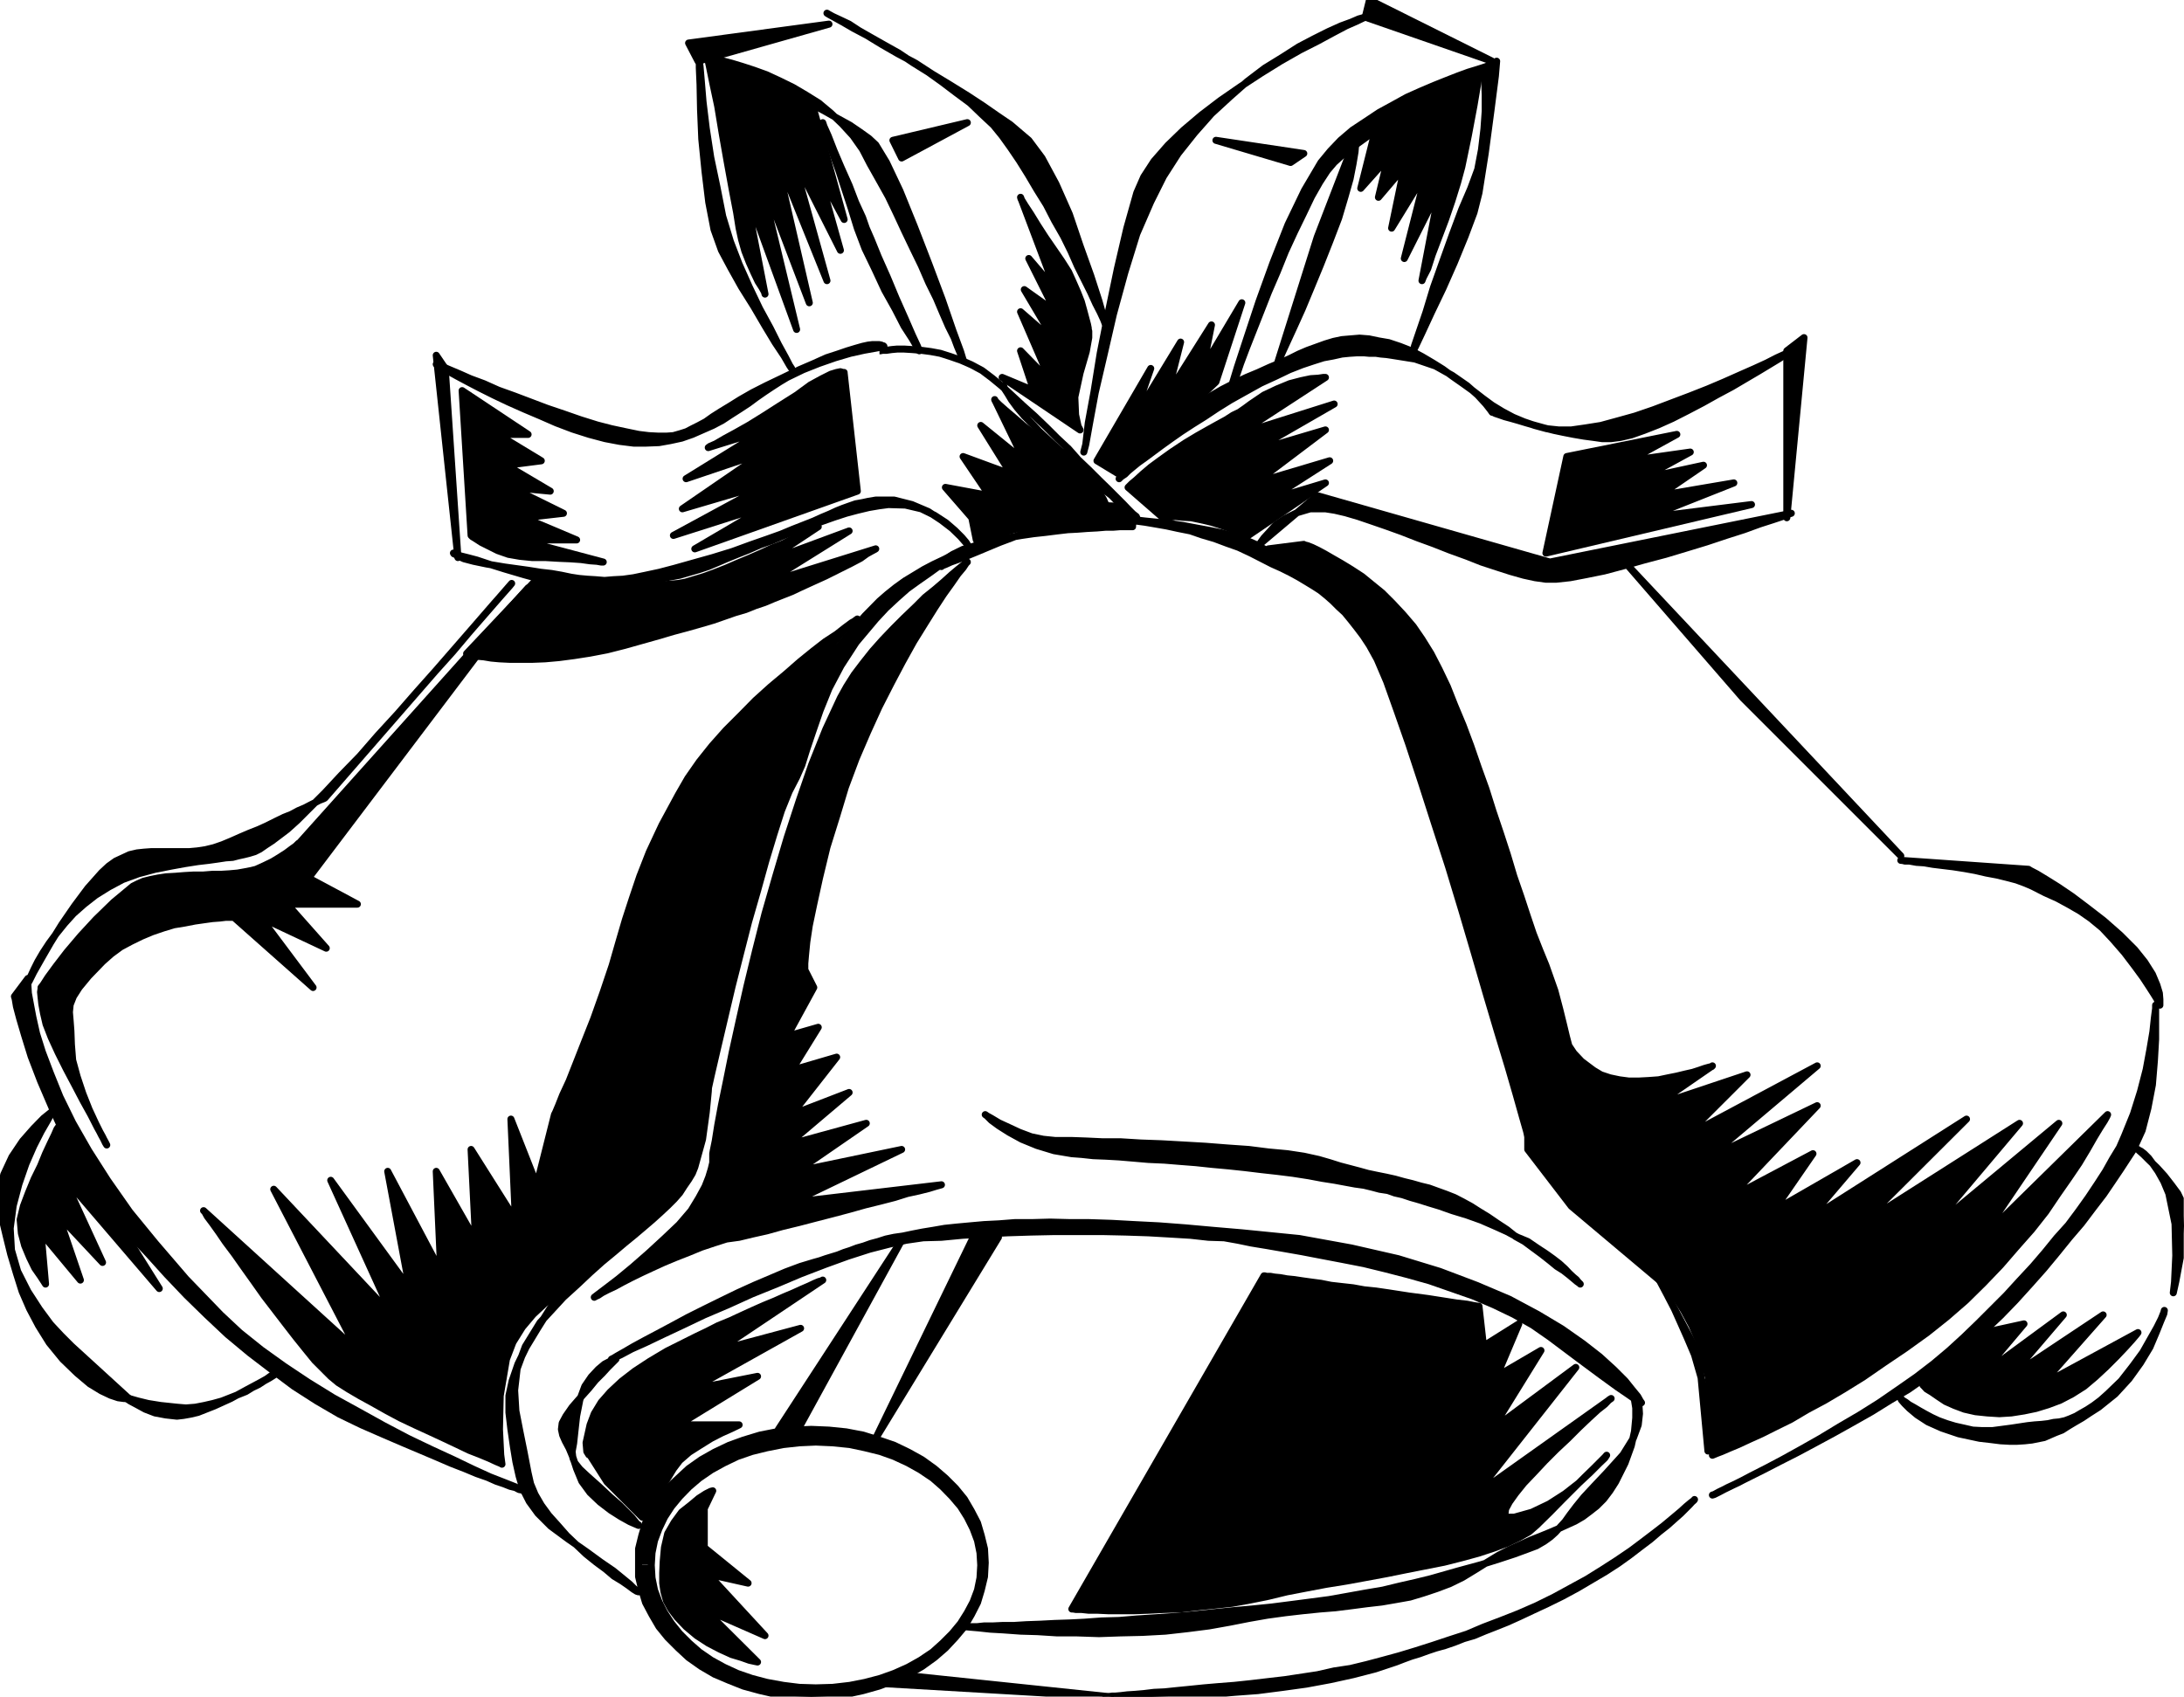 <?xml version="1.0" encoding="UTF-8" standalone="no"?>
<svg
   xmlns:ooo="http://xml.openoffice.org/svg/export"
   xmlns:dc="http://purl.org/dc/elements/1.1/"
   xmlns:cc="http://creativecommons.org/ns#"
   xmlns:rdf="http://www.w3.org/1999/02/22-rdf-syntax-ns#"
   xmlns:svg="http://www.w3.org/2000/svg"
   xmlns="http://www.w3.org/2000/svg"
   xmlns:sodipodi="http://sodipodi.sourceforge.net/DTD/sodipodi-0.dtd"
   xmlns:inkscape="http://www.inkscape.org/namespaces/inkscape"
   version="1.2"
   width="87.76mm"
   height="68.2mm"
   viewBox="0 0 8776 6820"
   preserveAspectRatio="xMidYMid"
   xml:space="preserve"
   id="svg321"
   sodipodi:docname="bells2.svg"
   style="fill-rule:evenodd;stroke-width:28.222;stroke-linejoin:round"
   inkscape:version="0.92.5 (2060ec1f9f, 2020-04-08)"><sodipodi:namedview
   pagecolor="#ffffff"
   bordercolor="#666666"
   borderopacity="1"
   objecttolerance="10"
   gridtolerance="10"
   guidetolerance="10"
   inkscape:pageopacity="0"
   inkscape:pageshadow="2"
   inkscape:window-width="664"
   inkscape:window-height="487"
   id="namedview323"
   showgrid="false"
   inkscape:zoom="0.2102413"
   inkscape:cx="165.84567"
   inkscape:cy="128.88189"
   inkscape:window-x="0"
   inkscape:window-y="0"
   inkscape:window-maximized="0"
   inkscape:current-layer="svg321" />
 <defs
   class="ClipPathGroup"
   id="defs8">
  <clipPath
   id="presentation_clip_path"
   clipPathUnits="userSpaceOnUse">
   <rect
   x="0"
   y="0"
   width="21000"
   height="29700"
   id="rect2" />
  </clipPath>
  <clipPath
   id="presentation_clip_path_shrink"
   clipPathUnits="userSpaceOnUse">
   <rect
   x="21"
   y="29"
   width="20958"
   height="29641"
   id="rect5" />
  </clipPath>
 </defs>
 <defs
   class="TextShapeIndex"
   id="defs12">
  <g
   ooo:slide="id1"
   ooo:id-list="id3"
   id="g10" />
 </defs>
 <defs
   class="EmbeddedBulletChars"
   id="defs44">
  <g
   id="bullet-char-template-57356"
   transform="matrix(4.8828125e-4,0,0,-4.8828125e-4,0,0)">
   <path
   d="M 580,1141 1163,571 580,0 -4,571 Z"
   id="path14"
   inkscape:connector-curvature="0" />
  </g>
  <g
   id="bullet-char-template-57354"
   transform="matrix(4.8828125e-4,0,0,-4.8828125e-4,0,0)">
   <path
   d="M 8,1128 H 1137 V 0 H 8 Z"
   id="path17"
   inkscape:connector-curvature="0" />
  </g>
  <g
   id="bullet-char-template-10146"
   transform="matrix(4.8828125e-4,0,0,-4.8828125e-4,0,0)">
   <path
   d="M 174,0 602,739 174,1481 1456,739 Z M 1358,739 309,1346 659,739 Z"
   id="path20"
   inkscape:connector-curvature="0" />
  </g>
  <g
   id="bullet-char-template-10132"
   transform="matrix(4.8828125e-4,0,0,-4.8828125e-4,0,0)">
   <path
   d="M 2015,739 1276,0 H 717 l 543,543 H 174 v 393 h 1086 l -543,545 h 557 z"
   id="path23"
   inkscape:connector-curvature="0" />
  </g>
  <g
   id="bullet-char-template-10007"
   transform="matrix(4.8828125e-4,0,0,-4.8828125e-4,0,0)">
   <path
   d="m 0,-2 c -7,16 -16,29 -25,39 l 381,530 c -94,256 -141,385 -141,387 0,25 13,38 40,38 9,0 21,-2 34,-5 21,4 42,12 65,25 l 27,-13 111,-251 280,301 64,-25 24,25 c 21,-10 41,-24 62,-43 C 886,937 835,863 770,784 769,783 710,716 594,584 L 774,223 c 0,-27 -21,-55 -63,-84 l 16,-20 C 717,90 699,76 672,76 641,76 570,178 457,381 L 164,-76 c -22,-34 -53,-51 -92,-51 -42,0 -63,17 -64,51 -7,9 -10,24 -10,44 0,9 1,19 2,30 z"
   id="path26"
   inkscape:connector-curvature="0" />
  </g>
  <g
   id="bullet-char-template-10004"
   transform="matrix(4.8828125e-4,0,0,-4.8828125e-4,0,0)">
   <path
   d="M 285,-33 C 182,-33 111,30 74,156 52,228 41,333 41,471 c 0,78 14,145 41,201 34,71 87,106 158,106 53,0 88,-31 106,-94 l 23,-176 c 8,-64 28,-97 59,-98 l 735,706 c 11,11 33,17 66,17 42,0 63,-15 63,-46 V 965 c 0,-36 -10,-64 -30,-84 L 442,47 C 390,-6 338,-33 285,-33 Z"
   id="path29"
   inkscape:connector-curvature="0" />
  </g>
  <g
   id="bullet-char-template-9679"
   transform="matrix(4.8828125e-4,0,0,-4.8828125e-4,0,0)">
   <path
   d="M 813,0 C 632,0 489,54 383,161 276,268 223,411 223,592 c 0,181 53,324 160,431 106,107 249,161 430,161 179,0 323,-54 432,-161 108,-107 162,-251 162,-431 0,-180 -54,-324 -162,-431 C 1136,54 992,0 813,0 Z"
   id="path32"
   inkscape:connector-curvature="0" />
  </g>
  <g
   id="bullet-char-template-8226"
   transform="matrix(4.8828125e-4,0,0,-4.8828125e-4,0,0)">
   <path
   d="m 346,457 c -73,0 -137,26 -191,78 -54,51 -81,114 -81,188 0,73 27,136 81,188 54,52 118,78 191,78 73,0 134,-26 185,-79 51,-51 77,-114 77,-187 0,-75 -25,-137 -76,-188 -50,-52 -112,-78 -186,-78 z"
   id="path35"
   inkscape:connector-curvature="0" />
  </g>
  <g
   id="bullet-char-template-8211"
   transform="matrix(4.8828125e-4,0,0,-4.8828125e-4,0,0)">
   <path
   d="M -4,459 H 1135 V 606 H -4 Z"
   id="path38"
   inkscape:connector-curvature="0" />
  </g>
  <g
   id="bullet-char-template-61548"
   transform="matrix(4.8828125e-4,0,0,-4.8828125e-4,0,0)">
   <path
   d="m 173,740 c 0,163 58,303 173,419 116,115 255,173 419,173 163,0 302,-58 418,-173 116,-116 174,-256 174,-419 0,-163 -58,-303 -174,-418 C 1067,206 928,148 765,148 601,148 462,206 346,322 231,437 173,577 173,740 Z"
   id="path41"
   inkscape:connector-curvature="0" />
  </g>
 </defs>
 <g
   id="g49"
   transform="translate(-6112,-11440)">
  <g
   id="id2"
   class="Master_Slide">
   <g
   id="bg-id2"
   class="Background" />
   <g
   id="bo-id2"
   class="BackgroundObjects" />
  </g>
 </g>
 <g
   class="SlideGroup"
   id="g319"
   transform="translate(-6112,-11440)">
  <g
   id="g317">
   <g
   id="container-id1">
    <g
   id="id1"
   class="Slide"
   clip-path="url(#presentation_clip_path)">
     <g
   class="Page"
   id="g313">
      <g
   class="Graphic"
   id="g311">
       <g
   id="id3">
        <rect
   class="BoundingBox"
   x="6112"
   y="11440"
   width="8776"
   height="6820"
   id="rect51"
   style="fill:none;stroke:none" />
        <defs
   id="defs56">
         <clipPath
   id="clip_path_1"
   clipPathUnits="userSpaceOnUse">
          <path
   d="m 6112,11440 h 8775 v 6819 H 6112 Z"
   id="path53"
   inkscape:connector-curvature="0" />
         </clipPath>
        </defs>
        <g
   clip-path="url(#clip_path_1)"
   id="g308">
         <path
   d="m 8168,13785 -750,862 -3,2 -7,3 -13,5 -15,8 -20,10 -23,12 -26,11 -28,15 -30,12 -33,16 -36,18 -33,15 -38,15 -35,15 -36,16 -36,15 -35,12 -33,8 -33,5 -33,3 h -31 -30 -31 -30 -31 l -28,2 -28,3 -30,7 -28,13 -28,13 -28,20 -28,26 -56,63 -53,71 -51,74 -46,74 -38,66 -30,53 -18,36 -8,12 v 0 l 3,-5 5,-12 8,-18 12,-26 15,-30 21,-36 25,-38 28,-38 33,-41 36,-40 43,-38 46,-36 53,-33 56,-30 63,-23 67,-18 66,-13 55,-10 51,-8 43,-5 36,-5 33,-5 28,-2 23,-6 23,-5 20,-5 23,-7 20,-10 23,-16 26,-17 28,-21 33,-25 40,-36 51,-51 61,-61 66,-71 74,-76 73,-84 79,-86 76,-87 74,-83 71,-79 64,-76 58,-67 46,-53 38,-43 23,-26 z"
   id="path58"
   inkscape:connector-curvature="0"
   style="fill:#000000;stroke:none" />
         <path
   d="m 8168,13785 -750,862 -3,2 -7,3 -13,5 -15,8 -20,10 -23,12 -26,11 -28,15 -30,12 -33,16 -36,18 -33,15 -38,15 -35,15 -36,16 -36,15 -35,12 -33,8 -33,5 -33,3 h -31 -30 -31 -30 -31 l -28,2 -28,3 -30,7 -28,13 -28,13 -28,20 -28,26 -56,63 -53,71 -51,74 -46,74 -38,66 -30,53 -18,36 -8,12 v 0 l 3,-5 5,-12 8,-18 12,-26 15,-30 21,-36 25,-38 28,-38 33,-41 36,-40 43,-38 46,-36 53,-33 56,-30 63,-23 67,-18 66,-13 55,-10 51,-8 43,-5 36,-5 33,-5 28,-2 23,-6 23,-5 20,-5 23,-7 20,-10 23,-16 26,-17 28,-21 33,-25 40,-36 51,-51 61,-61 66,-71 74,-76 73,-84 79,-86 76,-87 74,-83 71,-79 64,-76 58,-67 46,-53 38,-43 23,-26 z"
   id="path60"
   inkscape:connector-curvature="0"
   style="fill:none;stroke:#000000" />
         <path
   d="m 8218,17432 -10,-3 -25,-13 -43,-17 -59,-23 -68,-31 -79,-38 -89,-41 -94,-45 -97,-51 -101,-56 -102,-56 -102,-63 -96,-64 -92,-66 -86,-69 -76,-71 -140,-145 -122,-142 -104,-127 -89,-127 -76,-119 -64,-112 -51,-104 -38,-94 -33,-87 -23,-73 -15,-67 -10,-53 -8,-43 -2,-33 v -18 -8 l -54,72 3,10 5,30 13,49 20,68 26,84 38,99 48,112 58,127 38,69 44,73 53,76 58,79 64,84 71,76 74,82 79,83 81,79 84,79 89,74 89,68 88,66 92,59 91,53 89,43 87,38 79,34 71,30 66,28 58,25 54,21 48,20 43,15 36,16 30,10 25,10 21,5 15,8 13,2 5,3 z"
   id="path62"
   inkscape:connector-curvature="0"
   style="fill:#000000;stroke:none" />
         <path
   d="m 8218,17432 -10,-3 -25,-13 -43,-17 -59,-23 -68,-31 -79,-38 -89,-41 -94,-45 -97,-51 -101,-56 -102,-56 -102,-63 -96,-64 -92,-66 -86,-69 -76,-71 -140,-145 -122,-142 -104,-127 -89,-127 -76,-119 -64,-112 -51,-104 -38,-94 -33,-87 -23,-73 -15,-67 -10,-53 -8,-43 -2,-33 v -18 -8 l -54,72 3,10 5,30 13,49 20,68 26,84 38,99 48,112 58,127 38,69 44,73 53,76 58,79 64,84 71,76 74,82 79,83 81,79 84,79 89,74 89,68 88,66 92,59 91,53 89,43 87,38 79,34 71,30 66,28 58,25 54,21 48,20 43,15 36,16 30,10 25,10 21,5 15,8 13,2 5,3 z"
   id="path64"
   inkscape:connector-curvature="0"
   style="fill:none;stroke:#000000" />
         <path
   d="m 10109,13610 v 0 h -5 l -11,5 -15,5 -20,5 -26,10 -30,11 -30,12 -36,16 -36,17 -38,18 -38,20 -38,23 -38,23 -36,26 -35,28 -31,27 -58,59 -54,61 -50,61 -49,63 -45,72 -41,78 -36,89 -38,99 -40,150 -56,224 -61,264 -61,280 -59,264 -48,226 -33,155 -13,59 3,-16 10,-38 13,-63 18,-82 22,-99 26,-112 28,-119 30,-127 33,-130 33,-129 36,-125 33,-119 33,-109 30,-94 31,-77 30,-58 21,-48 20,-64 25,-74 28,-81 36,-89 48,-91 61,-94 79,-94 41,-44 43,-40 43,-38 43,-31 43,-30 36,-26 38,-23 36,-20 33,-15 30,-15 26,-13 20,-8 18,-7 15,-5 8,-3 z"
   id="path66"
   inkscape:connector-curvature="0"
   style="fill:#000000;stroke:none" />
         <path
   d="m 10109,13610 v 0 h -5 l -11,5 -15,5 -20,5 -26,10 -30,11 -30,12 -36,16 -36,17 -38,18 -38,20 -38,23 -38,23 -36,26 -35,28 -31,27 -58,59 -54,61 -50,61 -49,63 -45,72 -41,78 -36,89 -38,99 -40,150 -56,224 -61,264 -61,280 -59,264 -48,226 -33,155 -13,59 3,-16 10,-38 13,-63 18,-82 22,-99 26,-112 28,-119 30,-127 33,-130 33,-129 36,-125 33,-119 33,-109 30,-94 31,-77 30,-58 21,-48 20,-64 25,-74 28,-81 36,-89 48,-91 61,-94 79,-94 41,-44 43,-40 43,-38 43,-31 43,-30 36,-26 38,-23 36,-20 33,-15 30,-15 26,-13 20,-8 18,-7 15,-5 8,-3 z"
   id="path68"
   inkscape:connector-curvature="0"
   style="fill:none;stroke:#000000" />
         <path
   d="m 8958,15795 -104,336 -3,2 -10,5 -13,10 -20,13 -21,15 -27,21 -31,23 -33,28 -36,30 -35,33 -38,38 -41,43 -38,38 -38,49 -38,51 -38,55 -66,105 -56,89 -46,76 -33,68 -23,67 -13,60 v 67 l 8,68 10,69 10,61 13,58 15,51 26,51 35,48 51,51 69,51 73,51 59,43 51,35 38,31 28,23 17,17 16,11 2,2 -7,-2 -13,-8 -20,-15 -26,-18 -33,-20 -33,-28 -38,-28 -41,-33 -38,-36 -40,-38 -36,-41 -36,-40 -30,-41 -25,-43 -18,-43 -10,-44 -16,-83 -17,-84 -16,-82 -5,-83 10,-87 33,-89 59,-96 94,-102 56,-51 51,-48 48,-43 46,-38 45,-38 38,-31 39,-33 35,-30 31,-28 30,-28 26,-26 22,-25 18,-28 18,-26 15,-25 10,-25 31,-112 15,-109 8,-82 z"
   id="path70"
   inkscape:connector-curvature="0"
   style="fill:#000000;stroke:none" />
         <path
   d="m 8958,15795 -104,336 -3,2 -10,5 -13,10 -20,13 -21,15 -27,21 -31,23 -33,28 -36,30 -35,33 -38,38 -41,43 -38,38 -38,49 -38,51 -38,55 -66,105 -56,89 -46,76 -33,68 -23,67 -13,60 v 67 l 8,68 10,69 10,61 13,58 15,51 26,51 35,48 51,51 69,51 73,51 59,43 51,35 38,31 28,23 17,17 16,11 2,2 -7,-2 -13,-8 -20,-15 -26,-18 -33,-20 -33,-28 -38,-28 -41,-33 -38,-36 -40,-38 -36,-41 -36,-40 -30,-41 -25,-43 -18,-43 -10,-44 -16,-83 -17,-84 -16,-82 -5,-83 10,-87 33,-89 59,-96 94,-102 56,-51 51,-48 48,-43 46,-38 45,-38 38,-31 39,-33 35,-30 31,-28 30,-28 26,-26 22,-25 18,-28 18,-26 15,-25 10,-25 31,-112 15,-109 8,-82 z"
   id="path72"
   inkscape:connector-curvature="0"
   style="fill:none;stroke:#000000" />
         <path
   d="m 8569,16903 10,-5 28,-13 43,-23 56,-25 69,-33 81,-38 86,-41 94,-40 97,-44 99,-40 97,-41 99,-38 91,-33 87,-28 78,-20 69,-16 69,-10 73,-2 84,-8 87,-5 94,-5 94,-3 96,-2 h 94 97 l 94,2 91,3 87,5 83,5 72,8 63,2 56,10 53,11 61,10 69,12 74,13 78,15 84,16 87,17 86,21 89,23 89,25 89,31 86,30 84,36 79,38 76,43 69,48 116,87 89,66 66,48 44,30 30,21 15,7 5,5 h 3 l -5,-7 -10,-18 -23,-28 -28,-35 -46,-46 -56,-51 -68,-53 -84,-59 -97,-58 -114,-61 -132,-56 -148,-56 -167,-51 -188,-43 -209,-38 -231,-23 -117,-10 -111,-10 -105,-8 -99,-5 -91,-5 -92,-3 h -76 l -79,-2 -73,2 h -69 l -64,5 -60,3 -56,5 -54,5 -48,5 -46,8 -43,7 -41,8 -38,8 -35,5 -33,7 -31,10 -30,8 -28,10 -28,8 -26,10 -25,8 -25,10 -23,7 -26,8 -23,8 -25,7 -53,16 -59,22 -61,26 -66,28 -66,30 -68,33 -67,33 -66,33 -61,33 -58,31 -53,28 -46,25 -36,21 -30,17 -18,11 z"
   id="path74"
   inkscape:connector-curvature="0"
   style="fill:#000000;stroke:none" />
         <path
   d="m 8569,16903 10,-5 28,-13 43,-23 56,-25 69,-33 81,-38 86,-41 94,-40 97,-44 99,-40 97,-41 99,-38 91,-33 87,-28 78,-20 69,-16 69,-10 73,-2 84,-8 87,-5 94,-5 94,-3 96,-2 h 94 97 l 94,2 91,3 87,5 83,5 72,8 63,2 56,10 53,11 61,10 69,12 74,13 78,15 84,16 87,17 86,21 89,23 89,25 89,31 86,30 84,36 79,38 76,43 69,48 116,87 89,66 66,48 44,30 30,21 15,7 5,5 h 3 l -5,-7 -10,-18 -23,-28 -28,-35 -46,-46 -56,-51 -68,-53 -84,-59 -97,-58 -114,-61 -132,-56 -148,-56 -167,-51 -188,-43 -209,-38 -231,-23 -117,-10 -111,-10 -105,-8 -99,-5 -91,-5 -92,-3 h -76 l -79,-2 -73,2 h -69 l -64,5 -60,3 -56,5 -54,5 -48,5 -46,8 -43,7 -41,8 -38,8 -35,5 -33,7 -31,10 -30,8 -28,10 -28,8 -26,10 -25,8 -25,10 -23,7 -26,8 -23,8 -25,7 -53,16 -59,22 -61,26 -66,28 -66,30 -68,33 -67,33 -66,33 -61,33 -58,31 -53,28 -46,25 -36,21 -30,17 -18,11 z"
   id="path76"
   inkscape:connector-curvature="0"
   style="fill:none;stroke:#000000" />
         <path
   d="m 9982,17978 h 7 l 21,2 35,3 46,5 53,3 69,5 68,2 79,5 h 79 l 89,3 86,-3 89,-2 92,-5 89,-10 86,-11 84,-15 76,-15 74,-13 73,-10 69,-8 69,-7 63,-5 64,-8 61,-8 61,-7 58,-10 56,-10 53,-16 54,-18 53,-20 51,-25 51,-31 48,-30 46,-28 45,-23 44,-20 40,-18 38,-15 39,-16 35,-15 33,-15 33,-15 31,-18 28,-21 28,-22 28,-28 25,-33 23,-36 38,-76 25,-69 13,-58 5,-54 v -40 l -5,-31 -3,-18 -2,-7 5,5 8,15 10,26 2,33 -5,45 -20,54 -41,66 -66,73 -51,54 -40,43 -31,38 -25,33 -20,28 -21,23 -18,20 -20,18 -25,18 -31,18 -40,15 -49,18 -61,20 -73,23 -92,25 -109,31 -61,15 -66,15 -66,16 -71,12 -72,13 -73,13 -76,10 -77,10 -78,10 -79,8 -79,7 -79,8 -76,8 -79,7 -73,5 -77,5 -71,6 -71,2 -68,5 -59,3 -61,2 -58,3 -56,2 -49,3 h -45 l -41,2 h -35 l -28,3 h -26 -13 -15 z"
   id="path78"
   inkscape:connector-curvature="0"
   style="fill:#000000;stroke:none" />
         <path
   d="m 9982,17978 h 7 l 21,2 35,3 46,5 53,3 69,5 68,2 79,5 h 79 l 89,3 86,-3 89,-2 92,-5 89,-10 86,-11 84,-15 76,-15 74,-13 73,-10 69,-8 69,-7 63,-5 64,-8 61,-8 61,-7 58,-10 56,-10 53,-16 54,-18 53,-20 51,-25 51,-31 48,-30 46,-28 45,-23 44,-20 40,-18 38,-15 39,-16 35,-15 33,-15 33,-15 31,-18 28,-21 28,-22 28,-28 25,-33 23,-36 38,-76 25,-69 13,-58 5,-54 v -40 l -5,-31 -3,-18 -2,-7 5,5 8,15 10,26 2,33 -5,45 -20,54 -41,66 -66,73 -51,54 -40,43 -31,38 -25,33 -20,28 -21,23 -18,20 -20,18 -25,18 -31,18 -40,15 -49,18 -61,20 -73,23 -92,25 -109,31 -61,15 -66,15 -66,16 -71,12 -72,13 -73,13 -76,10 -77,10 -78,10 -79,8 -79,7 -79,8 -76,8 -79,7 -73,5 -77,5 -71,6 -71,2 -68,5 -59,3 -61,2 -58,3 -56,2 -49,3 h -45 l -41,2 h -35 l -28,3 h -26 -13 -15 z"
   id="path80"
   inkscape:connector-curvature="0"
   style="fill:none;stroke:#000000" />
         <path
   d="m 8678,17571 -12,-5 -23,-10 -36,-20 -41,-26 -43,-33 -40,-38 -33,-45 -21,-51 -15,-46 -15,-36 -16,-30 -10,-23 -5,-23 3,-25 15,-28 25,-36 33,-38 34,-38 27,-33 28,-28 21,-23 18,-18 10,-10 5,-5 -5,3 -18,5 -23,12 -25,21 -28,30 -26,38 -20,54 -13,66 -7,63 -5,46 -6,33 3,26 8,20 20,25 30,28 46,41 46,43 38,33 28,28 20,20 13,16 8,10 7,5 z"
   id="path82"
   inkscape:connector-curvature="0"
   style="fill:#000000;stroke:none" />
         <path
   d="m 8678,17571 -12,-5 -23,-10 -36,-20 -41,-26 -43,-33 -40,-38 -33,-45 -21,-51 -15,-46 -15,-36 -16,-30 -10,-23 -5,-23 3,-25 15,-28 25,-36 33,-38 34,-38 27,-33 28,-28 21,-23 18,-18 10,-10 5,-5 -5,3 -18,5 -23,12 -25,21 -28,30 -26,38 -20,54 -13,66 -7,63 -5,46 -6,33 3,26 8,20 20,25 30,28 46,41 46,43 38,33 28,28 20,20 13,16 8,10 7,5 z"
   id="path84"
   inkscape:connector-curvature="0"
   style="fill:none;stroke:#000000" />
         <path
   d="m 10556,13521 h 5 10 l 18,3 23,2 30,3 33,5 38,5 41,7 46,8 46,10 50,10 46,16 51,15 48,18 48,17 49,23 45,23 41,21 38,17 36,18 33,18 30,18 28,17 28,18 26,21 25,22 23,23 25,23 23,28 26,33 25,33 25,38 31,56 38,89 41,115 48,137 51,155 53,165 56,173 53,175 51,173 48,165 46,155 41,135 33,114 25,89 16,56 5,20 -3,-20 -10,-54 -15,-86 -23,-112 -26,-134 -33,-153 -35,-165 -43,-173 -46,-178 -51,-178 -53,-172 -56,-166 -61,-149 -64,-130 -66,-109 -68,-82 -64,-61 -53,-48 -41,-38 -35,-30 -26,-23 -20,-18 -18,-10 -13,-8 -10,-5 -10,-3 -10,-2 -13,-5 -15,-5 -20,-10 -26,-13 -33,-20 -33,-18 -41,-18 -43,-13 -51,-15 -50,-10 -54,-10 -53,-10 -53,-8 -51,-5 -49,-5 -43,-5 -38,-3 -30,-2 -23,-3 h -18 z"
   id="path86"
   inkscape:connector-curvature="0"
   style="fill:#000000;stroke:none" />
         <path
   d="m 10556,13521 h 5 10 l 18,3 23,2 30,3 33,5 38,5 41,7 46,8 46,10 50,10 46,16 51,15 48,18 48,17 49,23 45,23 41,21 38,17 36,18 33,18 30,18 28,17 28,18 26,21 25,22 23,23 25,23 23,28 26,33 25,33 25,38 31,56 38,89 41,115 48,137 51,155 53,165 56,173 53,175 51,173 48,165 46,155 41,135 33,114 25,89 16,56 5,20 -3,-20 -10,-54 -15,-86 -23,-112 -26,-134 -33,-153 -35,-165 -43,-173 -46,-178 -51,-178 -53,-172 -56,-166 -61,-149 -64,-130 -66,-109 -68,-82 -64,-61 -53,-48 -41,-38 -35,-30 -26,-23 -20,-18 -18,-10 -13,-8 -10,-5 -10,-3 -10,-2 -13,-5 -15,-5 -20,-10 -26,-13 -33,-20 -33,-18 -41,-18 -43,-13 -51,-15 -50,-10 -54,-10 -53,-10 -53,-8 -51,-5 -49,-5 -43,-5 -38,-3 -30,-2 -23,-3 h -18 z"
   id="path88"
   inkscape:connector-curvature="0"
   style="fill:none;stroke:#000000" />
         <path
   d="m 12251,15988 2,8 5,18 13,25 18,36 25,40 33,46 43,46 54,48 61,48 58,56 56,54 53,51 44,48 33,38 22,25 8,10 -353,-297 -175,-228 z"
   id="path90"
   inkscape:connector-curvature="0"
   style="fill:#000000;stroke:none" />
         <path
   d="m 12251,15988 2,8 5,18 13,25 18,36 25,40 33,46 43,46 54,48 61,48 58,56 56,54 53,51 44,48 33,38 22,25 8,10 -353,-297 -175,-228 z"
   id="path92"
   inkscape:connector-curvature="0"
   style="fill:none;stroke:#000000" />
         <path
   d="m 12975,17272 2,-36 -2,-91 -15,-125 -39,-135 -28,-66 -27,-61 -26,-58 -25,-48 -21,-44 -17,-30 -11,-20 -5,-8 178,335 z"
   id="path94"
   inkscape:connector-curvature="0"
   style="fill:#000000;stroke:none" />
         <path
   d="m 12975,17272 2,-36 -2,-91 -15,-125 -39,-135 -28,-66 -27,-61 -26,-58 -25,-48 -21,-44 -17,-30 -11,-20 -5,-8 178,335 z"
   id="path96"
   inkscape:connector-curvature="0"
   style="fill:none;stroke:#000000" />
         <path
   d="m 10556,18260 h 8 25 38 51 63 l 72,-3 83,-2 84,-5 92,-8 94,-7 101,-13 94,-13 97,-18 91,-20 89,-23 84,-28 31,-12 30,-11 33,-10 33,-12 33,-11 36,-10 38,-13 38,-15 41,-12 43,-18 46,-18 45,-18 51,-23 53,-25 56,-26 61,-30 61,-33 56,-33 56,-33 51,-33 46,-33 43,-33 41,-31 35,-30 33,-26 28,-25 26,-23 20,-20 15,-15 10,-11 8,-7 2,-3 -2,3 -13,10 -18,15 -22,20 -31,26 -36,30 -40,31 -46,35 -48,36 -56,38 -59,38 -61,38 -66,36 -66,36 -71,35 -71,31 -71,28 -71,27 -66,28 -71,23 -69,23 -66,21 -66,20 -66,18 -64,17 -66,16 -66,10 -66,15 -66,10 -66,10 -69,8 -68,8 -66,7 -64,5 -58,5 -59,6 -51,5 -48,5 -43,2 -41,5 -35,3 -31,2 -25,3 -23,2 h -13 l -15,3 h -8 z"
   id="path98"
   inkscape:connector-curvature="0"
   style="fill:#000000;stroke:none" />
         <path
   d="m 10556,18260 h 8 25 38 51 63 l 72,-3 83,-2 84,-5 92,-8 94,-7 101,-13 94,-13 97,-18 91,-20 89,-23 84,-28 31,-12 30,-11 33,-10 33,-12 33,-11 36,-10 38,-13 38,-15 41,-12 43,-18 46,-18 45,-18 51,-23 53,-25 56,-26 61,-30 61,-33 56,-33 56,-33 51,-33 46,-33 43,-33 41,-31 35,-30 33,-26 28,-25 26,-23 20,-20 15,-15 10,-11 8,-7 2,-3 -2,3 -13,10 -18,15 -22,20 -31,26 -36,30 -40,31 -46,35 -48,36 -56,38 -59,38 -61,38 -66,36 -66,36 -71,35 -71,31 -71,28 -71,27 -66,28 -71,23 -69,23 -66,21 -66,20 -66,18 -64,17 -66,16 -66,10 -66,15 -66,10 -66,10 -69,8 -68,8 -66,7 -64,5 -58,5 -59,6 -51,5 -48,5 -43,2 -41,5 -35,3 -31,2 -25,3 -23,2 h -13 l -15,3 h -8 z"
   id="path100"
   inkscape:connector-curvature="0"
   style="fill:none;stroke:#000000" />
         <path
   d="m 9664,18207 910,53 -821,-86 z"
   id="path102"
   inkscape:connector-curvature="0"
   style="fill:#000000;stroke:none" />
         <path
   d="m 9664,18207 910,53 -821,-86 z"
   id="path104"
   inkscape:connector-curvature="0"
   style="fill:none;stroke:#000000" />
         <path
   d="m 8678,17729 v -8 -56 l 13,-53 15,-51 26,-48 28,-48 35,-44 43,-40 41,-38 51,-36 53,-30 59,-28 58,-21 66,-20 66,-13 69,-7 71,-3 71,3 69,7 68,13 64,20 61,21 58,28 54,30 50,36 44,38 40,40 36,44 28,48 25,48 15,51 13,53 3,56 v 8 h -18 l -3,-48 -10,-49 -18,-48 -23,-46 -27,-43 -34,-40 -38,-39 -40,-35 -49,-33 -50,-28 -56,-26 -56,-20 -61,-15 -61,-13 -69,-7 -68,-3 -66,3 -64,7 -66,13 -61,15 -58,20 -54,26 -51,28 -48,33 -41,35 -38,39 -33,40 -28,43 -22,46 -18,48 -10,49 -3,48 z"
   id="path106"
   inkscape:connector-curvature="0"
   style="fill:#000000;stroke:none" />
         <path
   d="m 8678,17729 v 48 l 13,54 15,50 26,49 28,48 35,43 43,43 41,38 51,36 53,31 59,25 58,23 66,18 66,15 69,7 71,3 71,-3 69,-7 68,-15 64,-18 61,-23 58,-25 54,-31 50,-36 44,-38 40,-43 36,-43 28,-48 25,-49 15,-50 13,-54 3,-48 h -18 v 2 l -3,51 -10,49 -18,48 -23,43 -27,43 -34,41 -38,38 -40,36 -49,33 -50,28 -56,25 -56,20 -61,16 -61,12 -69,8 -68,2 -66,-2 -64,-8 -66,-12 -61,-16 -58,-20 -54,-25 -51,-28 -48,-33 -41,-36 -38,-38 -33,-41 -28,-43 -22,-43 -18,-48 -10,-49 -3,-51 v -2 z"
   id="path108"
   inkscape:connector-curvature="0"
   style="fill:#000000;stroke:none" />
         <path
   d="m 8678,17721 v -56 l 13,-53 15,-51 26,-48 28,-48 35,-44 43,-40 41,-38 51,-36 53,-30 59,-28 58,-21 66,-20 66,-13 69,-7 71,-3 71,3 69,7 68,13 64,20 61,21 58,28 54,30 50,36 44,38 40,40 36,44 28,48 25,48 15,51 13,53 3,56 -3,56 -13,54 -15,50 -25,49 -28,48 -36,43 -40,43 -44,38 -50,36 -54,31 -58,25 -61,23 -64,18 -68,15 -69,7 -71,3 -71,-3 -69,-7 -66,-15 -66,-18 -58,-23 -59,-25 -53,-31 -51,-36 -41,-38 -43,-43 -35,-43 -28,-48 -26,-49 -15,-50 -13,-54 z"
   id="path110"
   inkscape:connector-curvature="0"
   style="fill:none;stroke:#000000" />
         <path
   d="m 8729,17731 3,-50 10,-49 18,-48 22,-46 28,-43 33,-40 38,-39 41,-35 48,-33 51,-28 54,-26 58,-20 61,-15 66,-13 64,-7 66,-3 68,3 69,7 61,13 61,15 56,20 56,26 50,28 49,33 40,35 38,39 34,40 27,43 23,46 18,48 10,49 3,50 -3,51 -10,49 -18,48 -23,43 -27,43 -34,41 -38,38 -40,36 -49,33 -50,28 -56,25 -56,20 -61,16 -61,12 -69,8 -68,2 -66,-2 -64,-8 -66,-12 -61,-16 -58,-20 -54,-25 -51,-28 -48,-33 -41,-36 -38,-38 -33,-41 -28,-43 -22,-43 -18,-48 -10,-49 z"
   id="path112"
   inkscape:connector-curvature="0"
   style="fill:none;stroke:#000000" />
         <path
   d="m 9329,17167 406,-742 -495,760 z"
   id="path114"
   inkscape:connector-curvature="0"
   style="fill:#000000;stroke:none" />
         <path
   d="m 9329,17167 406,-742 -495,760 z"
   id="path116"
   inkscape:connector-curvature="0"
   style="fill:none;stroke:#000000" />
         <path
   d="m 10017,16425 -386,796 493,-808 z"
   id="path118"
   inkscape:connector-curvature="0"
   style="fill:#000000;stroke:none" />
         <path
   d="m 10017,16425 -386,796 493,-808 z"
   id="path120"
   inkscape:connector-curvature="0"
   style="fill:none;stroke:#000000" />
         <path
   d="m 6328,15902 -10,8 -31,25 -40,41 -44,50 -43,64 -33,71 -15,79 5,84 20,84 18,73 23,77 23,73 30,69 36,68 43,69 54,66 58,56 51,43 46,28 38,18 30,10 23,3 h 15 5 l -231,-211 -10,-10 -31,-31 -43,-46 -45,-61 -46,-71 -41,-81 -25,-86 -5,-87 12,-91 23,-87 28,-81 31,-71 30,-59 26,-45 17,-31 z"
   id="path122"
   inkscape:connector-curvature="0"
   style="fill:#000000;stroke:none" />
         <path
   d="m 6328,15902 -10,8 -31,25 -40,41 -44,50 -43,64 -33,71 -15,79 5,84 20,84 18,73 23,77 23,73 30,69 36,68 43,69 54,66 58,56 51,43 46,28 38,18 30,10 23,3 h 15 5 l -231,-211 -10,-10 -31,-31 -43,-46 -45,-61 -46,-71 -41,-81 -25,-86 -5,-87 12,-91 23,-87 28,-81 31,-71 30,-59 26,-45 17,-31 z"
   id="path124"
   inkscape:connector-curvature="0"
   style="fill:none;stroke:#000000" />
         <path
   d="m 7230,16954 -3,2 -7,6 -10,7 -16,10 -20,11 -23,15 -25,12 -26,16 -30,12 -33,13 -33,13 -36,10 -35,8 -36,7 -38,3 -36,-3 -66,-7 -50,-8 -41,-10 -28,-8 -23,-7 -13,-8 -5,-3 -2,-2 5,5 13,8 22,15 28,15 33,18 39,15 43,8 45,5 26,-3 28,-5 30,-7 33,-13 33,-13 33,-15 33,-15 33,-18 33,-18 28,-15 28,-15 23,-13 18,-13 15,-7 10,-6 z"
   id="path126"
   inkscape:connector-curvature="0"
   style="fill:#000000;stroke:none" />
         <path
   d="m 7230,16954 -3,2 -7,6 -10,7 -16,10 -20,11 -23,15 -25,12 -26,16 -30,12 -33,13 -33,13 -36,10 -35,8 -36,7 -38,3 -36,-3 -66,-7 -50,-8 -41,-10 -28,-8 -23,-7 -13,-8 -5,-3 -2,-2 5,5 13,8 22,15 28,15 33,18 39,15 43,8 45,5 26,-3 28,-5 30,-7 33,-13 33,-13 33,-15 33,-15 33,-18 33,-18 28,-15 28,-15 23,-13 18,-13 15,-7 10,-6 z"
   id="path128"
   inkscape:connector-curvature="0"
   style="fill:none;stroke:#000000" />
         <path
   d="m 9999,13628 -5,-8 -17,-20 -28,-28 -36,-31 -46,-30 -53,-26 -64,-15 -68,-2 -38,5 -41,7 -46,11 -45,12 -49,16 -48,17 -51,18 -51,18 -50,20 -49,21 -48,17 -48,21 -43,17 -44,18 -35,15 -38,16 -36,12 -38,11 -41,12 -43,8 -46,10 -48,5 -48,8 -51,2 -51,3 h -51 -50 l -49,-3 -50,-5 -46,-7 -48,-11 -44,-12 -78,-23 -64,-20 -48,-16 -38,-10 -28,-7 -16,-6 -10,-5 h -2 l 2,3 5,2 13,8 23,10 38,10 53,11 72,12 94,13 50,8 44,5 40,7 38,8 33,5 33,3 33,2 36,3 36,-3 38,-2 43,-6 48,-10 56,-12 61,-16 71,-20 82,-23 81,-25 71,-26 66,-23 56,-20 48,-20 46,-18 38,-15 33,-15 31,-13 28,-13 25,-10 28,-10 23,-8 28,-5 23,-5 30,-5 h 74 l 71,18 66,28 53,35 43,33 34,33 20,23 z"
   id="path130"
   inkscape:connector-curvature="0"
   style="fill:#000000;stroke:none" />
         <path
   d="m 9999,13628 -5,-8 -17,-20 -28,-28 -36,-31 -46,-30 -53,-26 -64,-15 -68,-2 -38,5 -41,7 -46,11 -45,12 -49,16 -48,17 -51,18 -51,18 -50,20 -49,21 -48,17 -48,21 -43,17 -44,18 -35,15 -38,16 -36,12 -38,11 -41,12 -43,8 -46,10 -48,5 -48,8 -51,2 -51,3 h -51 -50 l -49,-3 -50,-5 -46,-7 -48,-11 -44,-12 -78,-23 -64,-20 -48,-16 -38,-10 -28,-7 -16,-6 -10,-5 h -2 l 2,3 5,2 13,8 23,10 38,10 53,11 72,12 94,13 50,8 44,5 40,7 38,8 33,5 33,3 33,2 36,3 36,-3 38,-2 43,-6 48,-10 56,-12 61,-16 71,-20 82,-23 81,-25 71,-26 66,-23 56,-20 48,-20 46,-18 38,-15 33,-15 31,-13 28,-13 25,-10 28,-10 23,-8 28,-5 23,-5 30,-5 h 74 l 71,18 66,28 53,35 43,33 34,33 20,23 z"
   id="path132"
   inkscape:connector-curvature="0"
   style="fill:none;stroke:#000000" />
         <path
   d="m 7952,13681 -51,-760 -36,-53 z"
   id="path134"
   inkscape:connector-curvature="0"
   style="fill:#000000;stroke:none" />
         <path
   d="m 7952,13681 -51,-760 -36,-53 z"
   id="path136"
   inkscape:connector-curvature="0"
   style="fill:none;stroke:#000000" />
         <path
   d="m 7865,12904 5,2 18,10 25,16 36,20 43,23 48,25 56,28 59,28 63,28 66,28 64,28 66,25 66,21 64,17 58,11 56,7 h 51 l 51,-2 45,-8 46,-10 43,-15 41,-18 41,-18 38,-20 35,-23 36,-23 35,-23 31,-23 33,-23 30,-20 31,-20 30,-18 64,-31 63,-25 66,-23 61,-18 54,-12 45,-8 26,-5 10,-3 v 0 l -2,-2 h -3 l -5,-3 -10,-2 h -10 -16 l -17,2 -23,5 -28,8 -33,10 -38,13 -46,15 -51,23 -58,25 -64,31 -69,33 -55,28 -49,28 -40,25 -38,23 -33,21 -28,20 -28,15 -26,13 -23,12 -25,8 -28,8 -28,2 h -33 l -38,-2 -41,-5 -53,-11 -56,-12 -58,-15 -67,-21 -66,-23 -68,-23 -66,-25 -66,-25 -64,-23 -58,-26 -54,-20 -45,-20 -38,-16 -28,-12 -18,-8 z"
   id="path138"
   inkscape:connector-curvature="0"
   style="fill:#000000;stroke:none" />
         <path
   d="m 7865,12904 5,2 18,10 25,16 36,20 43,23 48,25 56,28 59,28 63,28 66,28 64,28 66,25 66,21 64,17 58,11 56,7 h 51 l 51,-2 45,-8 46,-10 43,-15 41,-18 41,-18 38,-20 35,-23 36,-23 35,-23 31,-23 33,-23 30,-20 31,-20 30,-18 64,-31 63,-25 66,-23 61,-18 54,-12 45,-8 26,-5 10,-3 v 0 l -2,-2 h -3 l -5,-3 -10,-2 h -10 -16 l -17,2 -23,5 -28,8 -33,10 -38,13 -46,15 -51,23 -58,25 -64,31 -69,33 -55,28 -49,28 -40,25 -38,23 -33,21 -28,20 -28,15 -26,13 -23,12 -25,8 -28,8 -28,2 h -33 l -38,-2 -41,-5 -53,-11 -56,-12 -58,-15 -67,-21 -66,-23 -68,-23 -66,-25 -66,-25 -64,-23 -58,-26 -54,-20 -45,-20 -38,-16 -28,-12 -18,-8 z"
   id="path140"
   inkscape:connector-curvature="0"
   style="fill:none;stroke:#000000" />
         <path
   d="m 9646,12850 h 3 l 10,-2 h 15 l 21,-3 22,-2 h 28 l 33,2 36,3 38,5 38,7 41,13 43,15 41,18 43,23 41,31 40,33 41,38 43,40 46,41 48,46 43,43 46,43 38,43 43,41 41,41 36,35 33,33 28,28 22,23 18,18 13,10 2,5 -2,-2 -10,-11 -18,-12 -18,-18 -28,-20 -25,-26 -36,-28 -33,-28 -35,-30 -36,-31 -30,-33 -34,-28 -33,-30 -30,-28 -25,-23 -21,-23 -38,-38 -28,-33 -23,-31 -15,-25 -13,-20 -5,-16 -5,-10 v -2"
   id="path142"
   inkscape:connector-curvature="0"
   style="fill:none;stroke:#000000" />
         <path
   d="m 11173,13628 5,-8 13,-18 23,-25 25,-28 38,-25 46,-23 54,-16 h 61 l 38,6 43,10 51,15 53,18 58,20 64,23 64,25 63,23 66,26 69,25 58,23 61,20 56,18 53,15 46,10 43,6 h 41 l 56,-6 63,-12 74,-15 79,-21 81,-23 87,-23 83,-25 82,-25 78,-26 72,-23 63,-23 53,-17 39,-13 25,-10 10,-3 -970,196 -935,-267 z"
   id="path144"
   inkscape:connector-curvature="0"
   style="fill:#000000;stroke:none" />
         <path
   d="m 11173,13628 5,-8 13,-18 23,-25 25,-28 38,-25 46,-23 54,-16 h 61 l 38,6 43,10 51,15 53,18 58,20 64,23 64,25 63,23 66,26 69,25 58,23 61,20 56,18 53,15 46,10 43,6 h 41 l 56,-6 63,-12 74,-15 79,-21 81,-23 87,-23 83,-25 82,-25 78,-26 72,-23 63,-23 53,-17 39,-13 25,-10 10,-3 -970,196 -935,-267 z"
   id="path146"
   inkscape:connector-curvature="0"
   style="fill:none;stroke:#000000" />
         <path
   d="m 13310,12850 -5,5 -18,10 -28,18 -38,23 -43,26 -51,30 -56,33 -58,31 -59,33 -63,33 -59,30 -58,26 -56,22 -51,18 -43,10 -38,5 h -36 l -35,-5 -38,-5 -41,-7 -41,-8 -38,-8 -40,-10 -36,-10 -35,-10 -33,-10 -28,-8 -26,-7 -23,-8 -15,-5 -10,-5 h -3 l -7,-10 -18,-23 -33,-36 -43,-38 -59,-41 -68,-38 -82,-28 -94,-15 -20,-3 -23,-2 -20,-3 h -26 l -22,-2 h -28 l -31,2 -30,3 -36,8 -38,7 -41,13 -45,15 -51,20 -54,26 -61,28 -63,35 -59,33 -53,33 -51,34 -48,30 -46,30 -40,28 -39,28 -35,26 -31,23 -28,20 -22,18 -18,15 -13,13 -15,10 -5,5 -3,3 3,-3 7,-10 16,-15 17,-21 23,-25 26,-28 30,-31 36,-30 35,-33 44,-36 38,-33 45,-33 46,-33 48,-28 49,-25 48,-23 48,-20 46,-21 41,-17 40,-18 36,-18 35,-15 36,-13 36,-13 33,-10 33,-7 35,-3 36,-3 38,3 38,8 41,7 45,15 46,18 43,23 44,26 40,25 41,30 40,28 39,28 40,31 38,28 41,25 43,23 43,18 44,15 48,13 48,5 h 51 l 56,-8 63,-10 66,-18 72,-20 73,-25 74,-28 74,-28 71,-28 66,-28 63,-28 59,-26 48,-22 41,-21 33,-15 18,-10 z"
   id="path148"
   inkscape:connector-curvature="0"
   style="fill:#000000;stroke:none" />
         <path
   d="m 13310,12850 -5,5 -18,10 -28,18 -38,23 -43,26 -51,30 -56,33 -58,31 -59,33 -63,33 -59,30 -58,26 -56,22 -51,18 -43,10 -38,5 h -36 l -35,-5 -38,-5 -41,-7 -41,-8 -38,-8 -40,-10 -36,-10 -35,-10 -33,-10 -28,-8 -26,-7 -23,-8 -15,-5 -10,-5 h -3 l -7,-10 -18,-23 -33,-36 -43,-38 -59,-41 -68,-38 -82,-28 -94,-15 -20,-3 -23,-2 -20,-3 h -26 l -22,-2 h -28 l -31,2 -30,3 -36,8 -38,7 -41,13 -45,15 -51,20 -54,26 -61,28 -63,35 -59,33 -53,33 -51,34 -48,30 -46,30 -40,28 -39,28 -35,26 -31,23 -28,20 -22,18 -18,15 -13,13 -15,10 -5,5 -3,3 3,-3 7,-10 16,-15 17,-21 23,-25 26,-28 30,-31 36,-30 35,-33 44,-36 38,-33 45,-33 46,-33 48,-28 49,-25 48,-23 48,-20 46,-21 41,-17 40,-18 36,-18 35,-15 36,-13 36,-13 33,-10 33,-7 35,-3 36,-3 38,3 38,8 41,7 45,15 46,18 43,23 44,26 40,25 41,30 40,28 39,28 40,31 38,28 41,25 43,23 43,18 44,15 48,13 48,5 h 51 l 56,-8 63,-10 66,-18 72,-20 73,-25 74,-28 74,-28 71,-28 66,-28 63,-28 59,-26 48,-22 41,-21 33,-15 18,-10 z"
   id="path150"
   inkscape:connector-curvature="0"
   style="fill:none;stroke:#000000" />
         <path
   d="m 13292,13521 v -671 l 69,-53 z"
   id="path152"
   inkscape:connector-curvature="0"
   style="fill:#000000;stroke:none" />
         <path
   d="m 13292,13521 v -671 l 69,-53 z"
   id="path154"
   inkscape:connector-curvature="0"
   style="fill:none;stroke:#000000" />
         <path
   d="m 11791,12850 10,-20 25,-53 38,-82 46,-96 46,-104 43,-105 36,-96 20,-79 25,-158 23,-172 18,-140 5,-59 -53,36 2,13 3,35 2,51 v 66 l -5,71 -10,84 -15,79 -28,76 -36,84 -38,102 -38,106 -38,107 -30,99 -28,82 -18,53 z"
   id="path156"
   inkscape:connector-curvature="0"
   style="fill:#000000;stroke:none" />
         <path
   d="m 11791,12850 10,-20 25,-53 38,-82 46,-96 46,-104 43,-105 36,-96 20,-79 25,-158 23,-172 18,-140 5,-59 -53,36 2,13 3,35 2,51 v 66 l -5,71 -10,84 -15,79 -28,76 -36,84 -38,102 -38,106 -38,107 -30,99 -28,82 -18,53 z"
   id="path158"
   inkscape:connector-curvature="0"
   style="fill:none;stroke:#000000" />
         <path
   d="m 11562,11986 v 8 l -2,20 -3,36 -8,48 -12,61 -21,74 -25,84 -36,94 -38,96 -38,92 -35,84 -33,73 -28,61 -21,46 -12,30 -6,11 161,-511 z"
   id="path160"
   inkscape:connector-curvature="0"
   style="fill:#000000;stroke:none" />
         <path
   d="m 11562,11986 v 8 l -2,20 -3,36 -8,48 -12,61 -21,74 -25,84 -36,94 -38,96 -38,92 -35,84 -33,73 -28,61 -21,46 -12,30 -6,11 161,-511 z"
   id="path162"
   inkscape:connector-curvature="0"
   style="fill:none;stroke:#000000" />
         <path
   d="m 12091,11704 -6,3 -15,5 -25,8 -33,10 -41,15 -46,18 -50,20 -54,23 -56,25 -56,31 -55,30 -54,36 -53,35 -48,41 -41,43 -38,46 -66,112 -66,137 -61,155 -56,155 -48,145 -39,119 -25,82 -5,30 v -10 l 10,-25 15,-39 18,-53 23,-61 28,-71 30,-76 31,-79 35,-81 33,-82 36,-78 36,-74 33,-69 33,-58 30,-46 28,-33 31,-28 38,-30 43,-31 46,-33 48,-30 51,-33 53,-31 53,-33 49,-28 48,-25 43,-26 38,-20 31,-18 25,-13 15,-7 z"
   id="path164"
   inkscape:connector-curvature="0"
   style="fill:#000000;stroke:none" />
         <path
   d="m 12091,11704 -6,3 -15,5 -25,8 -33,10 -41,15 -46,18 -50,20 -54,23 -56,25 -56,31 -55,30 -54,36 -53,35 -48,41 -41,43 -38,46 -66,112 -66,137 -61,155 -56,155 -48,145 -39,119 -25,82 -5,30 v -10 l 10,-25 15,-39 18,-53 23,-61 28,-71 30,-76 31,-79 35,-81 33,-82 36,-78 36,-74 33,-69 33,-58 30,-46 28,-33 31,-28 38,-30 43,-31 46,-33 48,-30 51,-33 53,-31 53,-33 49,-28 48,-25 43,-26 38,-20 31,-18 25,-13 15,-7 z"
   id="path166"
   inkscape:connector-curvature="0"
   style="fill:none;stroke:#000000" />
         <path
   d="m 10467,13257 8,-31 15,-84 23,-124 35,-150 38,-165 46,-168 48,-155 56,-129 51,-102 59,-92 66,-83 68,-77 74,-68 69,-61 71,-54 73,-45 64,-41 63,-33 56,-28 51,-23 41,-15 30,-13 18,-5 8,-2 -11,5 -25,12 -41,18 -53,28 -61,33 -71,36 -79,45 -79,49 -81,53 -81,56 -76,58 -72,61 -63,61 -56,64 -41,63 -28,64 -40,142 -38,163 -36,173 -33,167 -25,155 -23,125 -10,86 z"
   id="path168"
   inkscape:connector-curvature="0"
   style="fill:#000000;stroke:none" />
         <path
   d="m 10467,13257 8,-31 15,-84 23,-124 35,-150 38,-165 46,-168 48,-155 56,-129 51,-102 59,-92 66,-83 68,-77 74,-68 69,-61 71,-54 73,-45 64,-41 63,-33 56,-28 51,-23 41,-15 30,-13 18,-5 8,-2 -11,5 -25,12 -41,18 -53,28 -61,33 -71,36 -79,45 -79,49 -81,53 -81,56 -76,58 -72,61 -63,61 -56,64 -41,63 -28,64 -40,142 -38,163 -36,173 -33,167 -25,155 -23,125 -10,86 z"
   id="path170"
   inkscape:connector-curvature="0"
   style="fill:none;stroke:#000000" />
         <path
   d="m 12108,11686 -510,-177 17,-69 z"
   id="path172"
   inkscape:connector-curvature="0"
   style="fill:#000000;stroke:none" />
         <path
   d="m 12108,11686 -510,-177 17,-69 z"
   id="path174"
   inkscape:connector-curvature="0"
   style="fill:none;stroke:#000000" />
         <path
   d="m 10556,12746 -8,-25 -20,-71 -33,-102 -43,-120 -43,-127 -54,-122 -56,-104 -53,-71 -33,-28 -41,-35 -53,-36 -59,-41 -61,-40 -71,-44 -71,-43 -66,-43 -71,-38 -66,-38 -59,-36 -53,-28 -43,-25 -36,-20 -20,-11 -8,-5 5,3 18,10 28,13 38,18 38,25 49,28 53,30 59,33 58,39 61,38 56,40 58,44 54,40 48,46 46,43 35,43 33,46 36,53 35,56 36,61 38,61 33,64 36,63 30,61 26,59 28,56 25,50 20,44 18,35 13,28 7,18 z"
   id="path176"
   inkscape:connector-curvature="0"
   style="fill:#000000;stroke:none" />
         <path
   d="m 10556,12746 -8,-25 -20,-71 -33,-102 -43,-120 -43,-127 -54,-122 -56,-104 -53,-71 -33,-28 -41,-35 -53,-36 -59,-41 -61,-40 -71,-44 -71,-43 -66,-43 -71,-38 -66,-38 -59,-36 -53,-28 -43,-25 -36,-20 -20,-11 -8,-5 5,3 18,10 28,13 38,18 38,25 49,28 53,30 59,33 58,39 61,38 56,40 58,44 54,40 48,46 46,43 35,43 33,46 36,53 35,56 36,61 38,61 33,64 36,63 30,61 26,59 28,56 25,50 20,44 18,35 13,28 7,18 z"
   id="path178"
   inkscape:connector-curvature="0"
   style="fill:none;stroke:#000000" />
         <path
   d="m 8942,11669 h 3 l 15,2 23,5 31,8 38,10 43,13 46,15 50,18 54,25 53,26 51,30 53,33 49,41 45,43 44,48 38,54 30,58 36,64 38,68 33,69 33,71 33,69 33,68 30,69 31,63 25,59 23,53 23,46 13,35 13,31 7,18 3,5 -10,-33 -31,-84 -43,-125 -54,-144 -58,-150 -58,-143 -54,-114 -43,-71 -28,-26 -35,-25 -41,-28 -51,-28 -53,-30 -59,-31 -61,-28 -58,-28 -59,-25 -56,-26 -53,-22 -46,-18 -35,-15 -31,-13 -17,-8 z"
   id="path180"
   inkscape:connector-curvature="0"
   style="fill:#000000;stroke:none" />
         <path
   d="m 8942,11669 h 3 l 15,2 23,5 31,8 38,10 43,13 46,15 50,18 54,25 53,26 51,30 53,33 49,41 45,43 44,48 38,54 30,58 36,64 38,68 33,69 33,71 33,69 33,68 30,69 31,63 25,59 23,53 23,46 13,35 13,31 7,18 3,5 -10,-33 -31,-84 -43,-125 -54,-144 -58,-150 -58,-143 -54,-114 -43,-71 -28,-26 -35,-25 -41,-28 -51,-28 -53,-30 -59,-31 -61,-28 -58,-28 -59,-25 -56,-26 -53,-22 -46,-18 -35,-15 -31,-13 -17,-8 z"
   id="path182"
   inkscape:connector-curvature="0"
   style="fill:none;stroke:#000000" />
         <path
   d="m 9293,12921 -8,-12 -17,-33 -28,-51 -33,-66 -43,-79 -41,-86 -41,-92 -35,-91 -31,-102 -23,-117 -25,-119 -18,-117 -13,-107 -7,-84 -5,-58 -3,-21 v 26 l 3,68 2,100 5,119 13,130 15,124 21,109 30,84 38,71 43,77 49,78 45,77 41,68 36,54 22,38 z"
   id="path184"
   inkscape:connector-curvature="0"
   style="fill:#000000;stroke:none" />
         <path
   d="m 9293,12921 -8,-12 -17,-33 -28,-51 -33,-66 -43,-79 -41,-86 -41,-92 -35,-91 -31,-102 -23,-117 -25,-119 -18,-117 -13,-107 -7,-84 -5,-58 -3,-21 v 26 l 3,68 2,100 5,119 13,130 15,124 21,109 30,84 38,71 43,77 49,78 45,77 41,68 36,54 22,38 z"
   id="path186"
   inkscape:connector-curvature="0"
   style="fill:none;stroke:#000000" />
         <path
   d="m 9418,11933 2,10 10,23 13,46 18,53 23,64 23,71 25,76 25,81 31,82 40,83 39,84 43,77 35,68 33,51 21,36 7,12 -7,-18 -21,-45 -30,-69 -36,-81 -35,-84 -36,-81 -28,-69 -20,-46 -15,-43 -28,-61 -26,-68 -33,-74 -28,-66 -23,-59 -17,-38 z"
   id="path188"
   inkscape:connector-curvature="0"
   style="fill:#000000;stroke:none" />
         <path
   d="m 9418,11933 2,10 10,23 13,46 18,53 23,64 23,71 25,76 25,81 31,82 40,83 39,84 43,77 35,68 33,51 21,36 7,12 -7,-18 -21,-45 -30,-69 -36,-81 -35,-84 -36,-81 -28,-69 -20,-46 -15,-43 -28,-61 -26,-68 -33,-74 -28,-66 -23,-59 -17,-38 z"
   id="path190"
   inkscape:connector-curvature="0"
   style="fill:none;stroke:#000000" />
         <path
   d="m 9999,13699 -5,2 -12,11 -21,17 -25,21 -31,28 -35,30 -41,33 -38,38 -46,44 -43,43 -43,45 -41,46 -38,48 -35,46 -31,49 -25,45 -59,127 -56,140 -50,145 -49,150 -45,152 -44,153 -38,150 -35,144 -31,138 -28,127 -23,114 -20,97 -15,81 -10,63 -8,39 -2,12 v 5 11 20 l -6,25 -10,33 -15,38 -25,46 -31,51 -48,56 -59,56 -63,58 -64,56 -58,48 -51,39 -33,25 -13,10 3,-2 13,-6 15,-10 23,-12 28,-13 33,-18 35,-18 41,-20 43,-20 46,-21 48,-20 51,-20 51,-21 51,-17 50,-16 51,-7 54,-13 58,-13 61,-17 66,-16 69,-18 66,-17 68,-18 64,-18 61,-15 58,-15 51,-16 46,-10 40,-10 26,-8 18,-5 7,-2 -602,71 442,-213 -422,88 280,-193 -318,87 249,-211 -231,89 181,-231 -181,53 107,-173 -125,36 107,-196 -36,-71 v -8 -18 l 3,-35 5,-51 10,-66 18,-86 23,-105 30,-124 39,-125 35,-116 43,-115 46,-107 46,-101 48,-94 46,-87 45,-81 44,-71 40,-64 36,-55 33,-46 25,-36 21,-25 12,-18 z"
   id="path192"
   inkscape:connector-curvature="0"
   style="fill:#000000;stroke:none" />
         <path
   d="m 9999,13699 -5,2 -12,11 -21,17 -25,21 -31,28 -35,30 -41,33 -38,38 -46,44 -43,43 -43,45 -41,46 -38,48 -35,46 -31,49 -25,45 -59,127 -56,140 -50,145 -49,150 -45,152 -44,153 -38,150 -35,144 -31,138 -28,127 -23,114 -20,97 -15,81 -10,63 -8,39 -2,12 v 5 11 20 l -6,25 -10,33 -15,38 -25,46 -31,51 -48,56 -59,56 -63,58 -64,56 -58,48 -51,39 -33,25 -13,10 3,-2 13,-6 15,-10 23,-12 28,-13 33,-18 35,-18 41,-20 43,-20 46,-21 48,-20 51,-20 51,-21 51,-17 50,-16 51,-7 54,-13 58,-13 61,-17 66,-16 69,-18 66,-17 68,-18 64,-18 61,-15 58,-15 51,-16 46,-10 40,-10 26,-8 18,-5 7,-2 -602,71 442,-213 -422,88 280,-193 -318,87 249,-211 -231,89 181,-231 -181,53 107,-173 -125,36 107,-196 -36,-71 v -8 -18 l 3,-35 5,-51 10,-66 18,-86 23,-105 30,-124 39,-125 35,-116 43,-115 46,-107 46,-101 48,-94 46,-87 45,-81 44,-71 40,-64 36,-55 33,-46 25,-36 21,-25 12,-18 z"
   id="path194"
   inkscape:connector-curvature="0"
   style="fill:none;stroke:#000000" />
         <path
   d="m 9557,13928 -7,5 -18,15 -31,28 -38,46 -43,66 -48,86 -48,109 -49,138 -25,86 -28,104 -31,120 -33,132 -35,139 -36,143 -33,147 -35,145 -33,140 -31,132 -28,122 -25,104 -21,89 -15,66 -10,43 -2,15 -443,453 -10,5 -23,15 -35,23 -43,36 -46,43 -43,51 -38,61 -26,68 -25,147 -3,135 5,102 5,38 -5,-3 -17,-7 -28,-13 -36,-15 -46,-18 -48,-23 -53,-25 -56,-26 -61,-28 -59,-28 -56,-30 -55,-31 -51,-28 -46,-27 -41,-26 -30,-25 -28,-28 -36,-36 -35,-43 -41,-51 -41,-53 -43,-56 -43,-56 -41,-58 -40,-56 -38,-54 -36,-48 -28,-41 -25,-35 -21,-28 -10,-18 -5,-5 618,562 -336,-648 475,505 -246,-541 317,435 -88,-471 213,402 -18,-402 158,277 -18,-365 178,282 -18,-404 104,264 71,-282 5,-10 11,-26 17,-43 26,-56 28,-71 33,-84 38,-96 38,-107 36,-107 27,-94 26,-89 28,-86 30,-89 38,-97 51,-109 66,-122 38,-66 46,-66 51,-64 56,-63 61,-61 58,-59 61,-55 61,-51 56,-49 53,-43 49,-38 46,-30 33,-26 27,-20 18,-10 z"
   id="path196"
   inkscape:connector-curvature="0"
   style="fill:#000000;stroke:none" />
         <path
   d="m 9557,13928 -7,5 -18,15 -31,28 -38,46 -43,66 -48,86 -48,109 -49,138 -25,86 -28,104 -31,120 -33,132 -35,139 -36,143 -33,147 -35,145 -33,140 -31,132 -28,122 -25,104 -21,89 -15,66 -10,43 -2,15 -443,453 -10,5 -23,15 -35,23 -43,36 -46,43 -43,51 -38,61 -26,68 -25,147 -3,135 5,102 5,38 -5,-3 -17,-7 -28,-13 -36,-15 -46,-18 -48,-23 -53,-25 -56,-26 -61,-28 -59,-28 -56,-30 -55,-31 -51,-28 -46,-27 -41,-26 -30,-25 -28,-28 -36,-36 -35,-43 -41,-51 -41,-53 -43,-56 -43,-56 -41,-58 -40,-56 -38,-54 -36,-48 -28,-41 -25,-35 -21,-28 -10,-18 -5,-5 618,562 -336,-648 475,505 -246,-541 317,435 -88,-471 213,402 -18,-402 158,277 -18,-365 178,282 -18,-404 104,264 71,-282 5,-10 11,-26 17,-43 26,-56 28,-71 33,-84 38,-96 38,-107 36,-107 27,-94 26,-89 28,-86 30,-89 38,-97 51,-109 66,-122 38,-66 46,-66 51,-64 56,-63 61,-61 58,-59 61,-55 61,-51 56,-49 53,-43 49,-38 46,-30 33,-26 27,-20 18,-10 z"
   id="path198"
   inkscape:connector-curvature="0"
   style="fill:none;stroke:#000000" />
         <path
   d="m 10071,15920 7,5 18,10 30,18 39,18 43,20 48,18 48,10 49,5 h 30 38 l 56,2 64,3 h 73 l 82,5 83,3 89,5 87,5 89,7 86,6 79,10 76,7 66,10 59,13 45,13 41,13 38,10 38,10 36,10 38,8 35,7 36,8 36,10 33,8 35,10 33,8 33,12 36,13 33,13 33,17 33,18 33,21 36,22 38,26 38,25 35,28 36,20 35,26 34,25 33,26 28,23 27,17 23,18 18,15 13,11 10,7 3,3 -3,-3 -5,-5 -8,-10 -12,-10 -16,-15 -17,-18 -23,-21 -26,-20 -28,-20 -35,-23 -38,-26 -41,-17 -43,-23 -51,-23 -53,-23 -56,-20 -59,-18 -51,-18 -43,-13 -38,-12 -35,-10 -33,-11 -31,-7 -28,-10 -33,-5 -30,-8 -33,-8 -36,-5 -38,-7 -43,-8 -51,-8 -53,-10 -64,-10 -64,-8 -63,-7 -66,-8 -66,-7 -66,-6 -66,-7 -64,-5 -61,-5 -66,-3 -58,-5 -59,-5 -53,-3 -51,-2 -46,-5 -40,-3 -71,-12 -69,-21 -61,-25 -51,-28 -41,-26 -30,-22 -18,-18 z"
   id="path200"
   inkscape:connector-curvature="0"
   style="fill:#000000;stroke:none" />
         <path
   d="m 10071,15920 7,5 18,10 30,18 39,18 43,20 48,18 48,10 49,5 h 30 38 l 56,2 64,3 h 73 l 82,5 83,3 89,5 87,5 89,7 86,6 79,10 76,7 66,10 59,13 45,13 41,13 38,10 38,10 36,10 38,8 35,7 36,8 36,10 33,8 35,10 33,8 33,12 36,13 33,13 33,17 33,18 33,21 36,22 38,26 38,25 35,28 36,20 35,26 34,25 33,26 28,23 27,17 23,18 18,15 13,11 10,7 3,3 -3,-3 -5,-5 -8,-10 -12,-10 -16,-15 -17,-18 -23,-21 -26,-20 -28,-20 -35,-23 -38,-26 -41,-17 -43,-23 -51,-23 -53,-23 -56,-20 -59,-18 -51,-18 -43,-13 -38,-12 -35,-10 -33,-11 -31,-7 -28,-10 -33,-5 -30,-8 -33,-8 -36,-5 -38,-7 -43,-8 -51,-8 -53,-10 -64,-10 -64,-8 -63,-7 -66,-8 -66,-7 -66,-6 -66,-7 -64,-5 -61,-5 -66,-3 -58,-5 -59,-5 -53,-3 -51,-2 -46,-5 -40,-3 -71,-12 -69,-21 -61,-25 -51,-28 -41,-26 -30,-22 -18,-18 z"
   id="path202"
   inkscape:connector-curvature="0"
   style="fill:none;stroke:#000000" />
         <path
   d="m 11351,13628 3,2 12,3 18,7 23,11 28,15 31,18 35,20 41,25 43,28 38,31 43,35 41,41 43,46 41,48 35,51 36,58 33,64 33,69 30,76 33,79 31,83 30,87 31,86 28,89 30,89 28,86 26,87 28,81 25,76 25,74 26,66 25,61 36,102 20,76 15,61 11,46 10,38 20,30 31,33 48,36 30,18 36,12 38,8 38,5 h 41 l 38,-2 41,-3 38,-8 35,-7 33,-8 31,-7 25,-8 23,-8 18,-5 10,-2 3,-3 -232,160 371,-124 -246,246 528,-282 -439,371 439,-211 -353,371 336,-178 -158,229 335,-193 -195,229 635,-404 -422,421 635,-404 -371,440 529,-440 -318,470 514,-505 -3,7 -10,18 -18,28 -23,38 -28,49 -33,55 -40,59 -46,66 -48,71 -56,71 -61,69 -64,74 -68,71 -72,71 -76,66 -79,63 -89,64 -86,58 -81,56 -79,49 -76,45 -71,38 -66,39 -61,30 -56,28 -51,23 -43,20 -36,15 -30,13 -21,8 -12,5 -5,2 2,-45 -2,-117 -16,-150 -38,-145 -28,-64 -33,-61 -35,-55 -38,-56 -44,-56 -48,-54 -53,-56 -56,-53 -56,-51 -51,-35 -46,-28 -40,-28 -36,-31 -33,-43 -28,-56 -28,-81 -18,-61 -25,-89 -30,-114 -36,-132 -41,-148 -45,-160 -49,-165 -48,-170 -51,-171 -48,-162 -46,-155 -51,-142 -43,-125 -40,-104 -34,-79 -30,-48 -28,-33 -33,-33 -33,-33 -36,-31 -35,-30 -38,-31 -36,-28 -35,-25 -33,-23 -33,-20 -28,-21 -26,-15 -20,-13 -15,-10 -8,-5 -5,-2 z"
   id="path204"
   inkscape:connector-curvature="0"
   style="fill:#000000;stroke:none" />
         <path
   d="m 11351,13628 3,2 12,3 18,7 23,11 28,15 31,18 35,20 41,25 43,28 38,31 43,35 41,41 43,46 41,48 35,51 36,58 33,64 33,69 30,76 33,79 31,83 30,87 31,86 28,89 30,89 28,86 26,87 28,81 25,76 25,74 26,66 25,61 36,102 20,76 15,61 11,46 10,38 20,30 31,33 48,36 30,18 36,12 38,8 38,5 h 41 l 38,-2 41,-3 38,-8 35,-7 33,-8 31,-7 25,-8 23,-8 18,-5 10,-2 3,-3 -232,160 371,-124 -246,246 528,-282 -439,371 439,-211 -353,371 336,-178 -158,229 335,-193 -195,229 635,-404 -422,421 635,-404 -371,440 529,-440 -318,470 514,-505 -3,7 -10,18 -18,28 -23,38 -28,49 -33,55 -40,59 -46,66 -48,71 -56,71 -61,69 -64,74 -68,71 -72,71 -76,66 -79,63 -89,64 -86,58 -81,56 -79,49 -76,45 -71,38 -66,39 -61,30 -56,28 -51,23 -43,20 -36,15 -30,13 -21,8 -12,5 -5,2 2,-45 -2,-117 -16,-150 -38,-145 -28,-64 -33,-61 -35,-55 -38,-56 -44,-56 -48,-54 -53,-56 -56,-53 -56,-51 -51,-35 -46,-28 -40,-28 -36,-31 -33,-43 -28,-56 -28,-81 -18,-61 -25,-89 -30,-114 -36,-132 -41,-148 -45,-160 -49,-165 -48,-170 -51,-171 -48,-162 -46,-155 -51,-142 -43,-125 -40,-104 -34,-79 -30,-48 -28,-33 -33,-33 -33,-33 -36,-31 -35,-30 -38,-31 -36,-28 -35,-25 -33,-23 -33,-20 -28,-21 -26,-15 -20,-13 -15,-10 -8,-5 -5,-2 z"
   id="path206"
   inkscape:connector-curvature="0"
   style="fill:none;stroke:#000000" />
         <path
   d="m 12993,17449 7,-2 20,-10 34,-18 43,-20 53,-28 61,-31 66,-35 74,-41 76,-43 76,-46 82,-48 78,-49 77,-53 73,-51 69,-53 63,-53 59,-54 58,-56 56,-56 56,-56 53,-58 54,-58 48,-56 48,-59 46,-51 41,-55 40,-56 36,-54 33,-51 28,-50 28,-46 20,-46 36,-89 28,-89 23,-89 15,-81 12,-71 6,-56 5,-38 v -13 18 48 71 l -5,87 -8,96 -18,94 -23,89 -35,77 -23,35 -28,43 -33,49 -36,53 -43,56 -46,61 -48,56 -51,63 -53,64 -56,63 -58,64 -59,61 -61,58 -61,54 -58,50 -61,46 -64,43 -66,46 -73,43 -74,46 -76,43 -77,43 -76,41 -71,38 -71,36 -64,33 -56,28 -50,25 -41,20 -33,16 -18,10 z"
   id="path208"
   inkscape:connector-curvature="0"
   style="fill:#000000;stroke:none" />
         <path
   d="m 12993,17449 7,-2 20,-10 34,-18 43,-20 53,-28 61,-31 66,-35 74,-41 76,-43 76,-46 82,-48 78,-49 77,-53 73,-51 69,-53 63,-53 59,-54 58,-56 56,-56 56,-56 53,-58 54,-58 48,-56 48,-59 46,-51 41,-55 40,-56 36,-54 33,-51 28,-50 28,-46 20,-46 36,-89 28,-89 23,-89 15,-81 12,-71 6,-56 5,-38 v -13 18 48 71 l -5,87 -8,96 -18,94 -23,89 -35,77 -23,35 -28,43 -33,49 -36,53 -43,56 -46,61 -48,56 -51,63 -53,64 -56,63 -58,64 -59,61 -61,58 -61,54 -58,50 -61,46 -64,43 -66,46 -73,43 -74,46 -76,43 -77,43 -76,41 -71,38 -71,36 -64,33 -56,28 -50,25 -41,20 -33,16 -18,10 z"
   id="path210"
   inkscape:connector-curvature="0"
   style="fill:none;stroke:#000000" />
         <path
   d="m 13750,14898 h 5 l 12,3 h 18 l 28,5 31,2 35,6 41,5 41,5 45,7 44,8 43,10 43,8 41,10 38,10 35,13 28,12 51,26 51,23 46,25 45,26 43,30 46,38 43,46 46,53 41,54 33,45 25,38 18,28 13,21 7,15 5,8 v 2 -5 -18 l -2,-25 -10,-33 -18,-43 -31,-49 -40,-50 -59,-59 -66,-58 -66,-51 -61,-46 -56,-38 -48,-30 -38,-23 -25,-13 -8,-5 z"
   id="path212"
   inkscape:connector-curvature="0"
   style="fill:#000000;stroke:none" />
         <path
   d="m 13750,14898 h 5 l 12,3 h 18 l 28,5 31,2 35,6 41,5 41,5 45,7 44,8 43,10 43,8 41,10 38,10 35,13 28,12 51,26 51,23 46,25 45,26 43,30 46,38 43,46 46,53 41,54 33,45 25,38 18,28 13,21 7,15 5,8 v 2 -5 -18 l -2,-25 -10,-33 -18,-43 -31,-49 -40,-50 -59,-59 -66,-58 -66,-51 -61,-46 -56,-38 -48,-30 -38,-23 -25,-13 -8,-5 z"
   id="path214"
   inkscape:connector-curvature="0"
   style="fill:none;stroke:#000000" />
         <path
   d="m 12657,13717 1093,1163 -635,-635 z"
   id="path216"
   inkscape:connector-curvature="0"
   style="fill:#000000;stroke:none" />
         <path
   d="m 12657,13717 1093,1163 -635,-635 z"
   id="path218"
   inkscape:connector-curvature="0"
   style="fill:none;stroke:#000000" />
         <path
   d="m 9895,13717 v -3 -7 l 5,-11 16,-12 25,-16 41,-20 61,-18 81,-20 46,-10 48,-8 48,-7 46,-5 48,-6 43,-5 39,-2 40,-3 38,-2 36,-3 h 30 l 26,-2 h 23 15 10 3 v -5 l 2,-13 -2,-18 -8,-20 -15,-16 -31,-10 -43,-2 -63,12 -39,11 -43,15 -40,15 -49,18 -51,18 -53,20 -51,20 -48,18 -48,20 -43,18 -39,16 -38,15 -28,10 -22,10 -13,5 z"
   id="path220"
   inkscape:connector-curvature="0"
   style="fill:#000000;stroke:none" />
         <path
   d="m 9895,13717 v -3 -7 l 5,-11 16,-12 25,-16 41,-20 61,-18 81,-20 46,-10 48,-8 48,-7 46,-5 48,-6 43,-5 39,-2 40,-3 38,-2 36,-3 h 30 l 26,-2 h 23 15 10 3 v -5 l 2,-13 -2,-18 -8,-20 -15,-16 -31,-10 -43,-2 -63,12 -39,11 -43,15 -40,15 -49,18 -51,18 -53,20 -51,20 -48,18 -48,20 -43,18 -39,16 -38,15 -28,10 -22,10 -13,5 z"
   id="path222"
   inkscape:connector-curvature="0"
   style="fill:none;stroke:#000000" />
         <path
   d="m 13750,17061 2,2 5,5 13,8 13,10 18,10 22,13 23,13 28,15 28,13 33,12 33,10 36,8 35,8 38,2 h 41 l 38,-5 38,-5 33,-5 33,-5 28,-3 28,-2 26,-3 23,-5 22,-2 23,-5 21,-8 23,-10 22,-13 23,-13 26,-17 28,-21 28,-25 55,-53 46,-59 41,-56 30,-53 26,-46 18,-36 10,-25 2,-8 -2,13 -13,31 -18,45 -25,59 -38,63 -46,64 -56,61 -66,53 -36,23 -30,20 -31,18 -25,15 -25,16 -26,10 -23,10 -23,10 -25,5 -25,5 -28,3 -31,2 h -30 l -36,-2 -40,-5 -44,-5 -84,-18 -68,-23 -56,-25 -43,-28 -31,-26 -20,-20 -13,-15 z"
   id="path224"
   inkscape:connector-curvature="0"
   style="fill:#000000;stroke:none" />
         <path
   d="m 13750,17061 2,2 5,5 13,8 13,10 18,10 22,13 23,13 28,15 28,13 33,12 33,10 36,8 35,8 38,2 h 41 l 38,-5 38,-5 33,-5 33,-5 28,-3 28,-2 26,-3 23,-5 22,-2 23,-5 21,-8 23,-10 22,-13 23,-13 26,-17 28,-21 28,-25 55,-53 46,-59 41,-56 30,-53 26,-46 18,-36 10,-25 2,-8 -2,13 -13,31 -18,45 -25,59 -38,63 -46,64 -56,61 -66,53 -36,23 -30,20 -31,18 -25,15 -25,16 -26,10 -23,10 -23,10 -25,5 -25,5 -28,3 -31,2 h -30 l -36,-2 -40,-5 -44,-5 -84,-18 -68,-23 -56,-25 -43,-28 -31,-26 -20,-20 -13,-15 z"
   id="path226"
   inkscape:connector-curvature="0"
   style="fill:none;stroke:#000000" />
         <path
   d="m 14703,16060 2,2 10,5 13,10 18,18 17,23 21,30 23,41 20,48 25,122 3,127 -5,107 -5,43 10,-45 20,-107 13,-117 -8,-94 -17,-36 -26,-35 -28,-36 -30,-33 -31,-30 -23,-23 -17,-15 z"
   id="path228"
   inkscape:connector-curvature="0"
   style="fill:#000000;stroke:none" />
         <path
   d="m 14703,16060 2,2 10,5 13,10 18,18 17,23 21,30 23,41 20,48 25,122 3,127 -5,107 -5,43 10,-45 20,-107 13,-117 -8,-94 -17,-36 -26,-35 -28,-36 -30,-33 -31,-30 -23,-23 -17,-15 z"
   id="path230"
   inkscape:connector-curvature="0"
   style="fill:none;stroke:#000000" />
         <path
   d="m 8234,13803 -918,1024 -5,3 -10,10 -18,13 -20,15 -28,18 -28,17 -33,16 -33,15 -20,5 -26,5 -28,5 -33,3 -33,2 h -35 l -38,3 h -39 l -35,2 -38,3 -36,2 -33,5 -30,6 -28,7 -23,10 -20,10 -77,64 -71,69 -61,66 -56,66 -43,56 -33,45 -20,31 -8,10 v 5 l -2,13 2,20 3,28 7,38 10,43 21,54 28,61 33,66 35,66 33,63 31,56 25,49 21,38 12,25 5,8 -5,-10 -17,-31 -23,-46 -26,-56 -25,-63 -23,-69 -18,-66 -5,-63 -2,-54 -3,-40 -3,-36 3,-30 13,-33 23,-36 38,-46 56,-58 35,-31 38,-28 41,-22 43,-21 43,-18 44,-15 43,-13 43,-7 41,-8 35,-5 36,-5 28,-2 25,-3 h 18 10 5 l 318,282 -211,-282 264,124 -157,-177 h 282 l -196,-105 z"
   id="path232"
   inkscape:connector-curvature="0"
   style="fill:#000000;stroke:none" />
         <path
   d="m 8234,13803 -918,1024 -5,3 -10,10 -18,13 -20,15 -28,18 -28,17 -33,16 -33,15 -20,5 -26,5 -28,5 -33,3 -33,2 h -35 l -38,3 h -39 l -35,2 -38,3 -36,2 -33,5 -30,6 -28,7 -23,10 -20,10 -77,64 -71,69 -61,66 -56,66 -43,56 -33,45 -20,31 -8,10 v 5 l -2,13 2,20 3,28 7,38 10,43 21,54 28,61 33,66 35,66 33,63 31,56 25,49 21,38 12,25 5,8 -5,-10 -17,-31 -23,-46 -26,-56 -25,-63 -23,-69 -18,-66 -5,-63 -2,-54 -3,-40 -3,-36 3,-30 13,-33 23,-36 38,-46 56,-58 35,-31 38,-28 41,-22 43,-21 43,-18 44,-15 43,-13 43,-7 41,-8 35,-5 36,-5 28,-2 25,-3 h 18 10 5 l 318,282 -211,-282 264,124 -157,-177 h 282 l -196,-105 z"
   id="path234"
   inkscape:connector-curvature="0"
   style="fill:none;stroke:#000000" />
         <path
   d="m 7987,14067 h 3 l 7,3 16,2 20,6 23,2 30,5 33,3 41,2 h 43 48 l 51,-2 56,-5 61,-8 64,-10 68,-13 71,-18 71,-20 64,-18 61,-18 56,-15 53,-15 51,-15 46,-16 43,-15 41,-12 40,-16 36,-12 38,-16 38,-15 33,-13 36,-17 35,-16 66,-30 56,-28 46,-23 38,-20 25,-18 18,-10 15,-8 3,-2 -445,139 338,-211 -338,125 214,-142 -5,2 -13,8 -23,10 -28,13 -33,15 -38,20 -46,18 -43,20 -48,21 -48,20 -46,20 -46,18 -41,15 -43,13 -33,10 -28,5 -33,3 -35,2 h -38 -44 l -48,-2 h -46 l -48,-3 -46,-2 -45,-3 -44,-2 -40,-3 -33,-2 -28,-3 h -23 l -13,-2 h -5 z"
   id="path236"
   inkscape:connector-curvature="0"
   style="fill:#000000;stroke:none" />
         <path
   d="m 7987,14067 h 3 l 7,3 16,2 20,6 23,2 30,5 33,3 41,2 h 43 48 l 51,-2 56,-5 61,-8 64,-10 68,-13 71,-18 71,-20 64,-18 61,-18 56,-15 53,-15 51,-15 46,-16 43,-15 41,-12 40,-16 36,-12 38,-16 38,-15 33,-13 36,-17 35,-16 66,-30 56,-28 46,-23 38,-20 25,-18 18,-10 15,-8 3,-2 -445,139 338,-211 -338,125 214,-142 -5,2 -13,8 -23,10 -28,13 -33,15 -38,20 -46,18 -43,20 -48,21 -48,20 -46,20 -46,18 -41,15 -43,13 -33,10 -28,5 -33,3 -35,2 h -38 -44 l -48,-2 h -46 l -48,-3 -46,-2 -45,-3 -44,-2 -40,-3 -33,-2 -28,-3 h -23 l -13,-2 h -5 z"
   id="path238"
   inkscape:connector-curvature="0"
   style="fill:none;stroke:#000000" />
         <path
   d="m 9504,12939 v -2 h -5 l -10,-3 -15,3 -23,7 -36,18 -46,25 -56,41 -68,43 -64,41 -58,36 -53,30 -46,25 -36,21 -23,10 -7,5 228,-71 -317,196 317,-107 -332,228 353,-104 -389,211 389,-124 -303,178 653,-232 z"
   id="path240"
   inkscape:connector-curvature="0"
   style="fill:#000000;stroke:none" />
         <path
   d="m 9504,12939 v -2 h -5 l -10,-3 -15,3 -23,7 -36,18 -46,25 -56,41 -68,43 -64,41 -58,36 -53,30 -46,25 -36,21 -23,10 -7,5 228,-71 -317,196 317,-107 -332,228 353,-104 -389,211 389,-124 -303,178 653,-232 z"
   id="path242"
   inkscape:connector-curvature="0"
   style="fill:none;stroke:#000000" />
         <path
   d="m 7969,13010 36,582 5,5 13,8 23,15 30,15 36,18 43,15 46,8 50,5 h 54 l 51,3 48,2 43,3 36,5 28,2 17,3 h 8 l -335,-89 h 228 l -211,-89 158,-18 -211,-104 158,15 -176,-104 140,-18 -175,-106 h 122 z"
   id="path244"
   inkscape:connector-curvature="0"
   style="fill:#000000;stroke:none" />
         <path
   d="m 7969,13010 36,582 5,5 13,8 23,15 30,15 36,18 43,15 46,8 50,5 h 54 l 51,3 48,2 43,3 36,5 28,2 17,3 h 8 l -335,-89 h 228 l -211,-89 158,-18 -211,-104 158,15 -176,-104 140,-18 -175,-106 h 122 z"
   id="path246"
   inkscape:connector-curvature="0"
   style="fill:none;stroke:#000000" />
         <path
   d="m 10556,13468 -3,-5 -7,-16 -13,-22 -20,-28 -28,-33 -31,-36 -35,-36 -49,-35 -53,-36 -48,-35 -46,-36 -38,-33 -33,-28 -26,-23 -15,-15 -2,-5 119,246 -175,-142 122,196 -193,-71 106,157 -177,-33 106,122 18,89 z"
   id="path248"
   inkscape:connector-curvature="0"
   style="fill:#000000;stroke:none" />
         <path
   d="m 10556,13468 -3,-5 -7,-16 -13,-22 -20,-28 -28,-33 -31,-36 -35,-36 -49,-35 -53,-36 -48,-35 -46,-36 -38,-33 -33,-28 -26,-23 -15,-15 -2,-5 119,246 -175,-142 122,196 -193,-71 106,157 -177,-33 106,122 18,89 z"
   id="path250"
   inkscape:connector-curvature="0"
   style="fill:none;stroke:#000000" />
         <path
   d="m 10645,13399 140,122 h 2 l 10,-2 h 16 l 22,-3 28,3 36,2 38,8 43,10 41,13 33,12 18,13 15,10 8,10 5,8 2,2 v 3 l 336,-229 -229,69 246,-158 -299,89 282,-213 -300,89 335,-193 -386,122 351,-229 h -8 l -20,3 -31,2 -38,8 -46,12 -51,21 -53,25 -53,36 -23,17 -23,16 -25,12 -28,18 -33,18 -36,20 -46,26 -50,30 -54,36 -46,33 -38,28 -33,28 -25,23 -18,15 -13,13 z"
   id="path252"
   inkscape:connector-curvature="0"
   style="fill:#000000;stroke:none" />
         <path
   d="m 10645,13399 140,122 h 2 l 10,-2 h 16 l 22,-3 28,3 36,2 38,8 43,10 41,13 33,12 18,13 15,10 8,10 5,8 2,2 v 3 l 336,-229 -229,69 246,-158 -299,89 282,-213 -300,89 335,-193 -386,122 351,-229 h -8 l -20,3 -31,2 -38,8 -46,12 -51,21 -53,25 -53,36 -23,17 -23,16 -25,12 -28,18 -33,18 -36,20 -46,26 -50,30 -54,36 -46,33 -38,28 -33,28 -25,23 -18,15 -13,13 z"
   id="path254"
   inkscape:connector-curvature="0"
   style="fill:none;stroke:#000000" />
         <path
   d="m 12408,13275 -84,388 826,-195 -424,53 353,-140 -300,51 178,-122 -249,54 196,-107 -247,35 193,-106 z"
   id="path256"
   inkscape:connector-curvature="0"
   style="fill:#000000;stroke:none" />
         <path
   d="m 12408,13275 -84,388 826,-195 -424,53 353,-140 -300,51 178,-122 -249,54 196,-107 -247,35 193,-106 z"
   id="path258"
   inkscape:connector-curvature="0"
   style="fill:none;stroke:#000000" />
         <path
   d="m 10520,13292 89,54 389,-371 104,-318 -157,264 35,-175 -178,282 54,-213 -193,317 73,-211 z"
   id="path260"
   inkscape:connector-curvature="0"
   style="fill:#000000;stroke:none" />
         <path
   d="m 10520,13292 89,54 389,-371 104,-318 -157,264 35,-175 -178,282 54,-213 -193,317 73,-211 z"
   id="path262"
   inkscape:connector-curvature="0"
   style="fill:none;stroke:#000000" />
         <path
   d="m 10452,13168 -8,-15 -10,-46 -3,-71 21,-97 25,-86 10,-56 v -26 l -2,-7 v -5 l -3,-15 -7,-26 -8,-30 -10,-36 -15,-38 -18,-41 -18,-40 -28,-44 -33,-48 -33,-48 -31,-48 -27,-44 -23,-35 -16,-26 -2,-7 140,371 -107,-125 107,214 -125,-89 125,211 -140,-122 122,282 -122,-125 53,160 -127,-53 z"
   id="path264"
   inkscape:connector-curvature="0"
   style="fill:#000000;stroke:none" />
         <path
   d="m 10452,13168 -8,-15 -10,-46 -3,-71 21,-97 25,-86 10,-56 v -26 l -2,-7 v -5 l -3,-15 -7,-26 -8,-30 -10,-36 -15,-38 -18,-41 -18,-40 -28,-44 -33,-48 -33,-48 -31,-48 -27,-44 -23,-35 -16,-26 -2,-7 140,371 -107,-125 107,214 -125,-89 125,211 -140,-122 122,282 -122,-125 53,160 -127,-53 z"
   id="path266"
   inkscape:connector-curvature="0"
   style="fill:none;stroke:#000000" />
         <path
   d="m 8958,11686 v 0 h 5 l 7,3 16,5 17,10 31,13 36,18 48,23 51,25 48,23 46,20 40,18 33,13 23,12 18,8 5,3 122,442 -104,-193 89,317 -196,-389 142,511 -213,-528 142,617 -208,-546 157,653 -213,-585 86,443 -2,-8 -10,-18 -16,-25 -17,-36 -18,-40 -18,-46 -13,-46 -10,-46 -10,-63 -18,-94 -20,-110 -20,-114 -18,-109 -20,-94 -13,-64 z"
   id="path268"
   inkscape:connector-curvature="0"
   style="fill:#000000;stroke:none" />
         <path
   d="m 8958,11686 v 0 h 5 l 7,3 16,5 17,10 31,13 36,18 48,23 51,25 48,23 46,20 40,18 33,13 23,12 18,8 5,3 122,442 -104,-193 89,317 -196,-389 142,511 -213,-528 142,617 -208,-546 157,653 -213,-585 86,443 -2,-8 -10,-18 -16,-25 -17,-36 -18,-40 -18,-46 -13,-46 -10,-46 -10,-63 -18,-94 -20,-110 -20,-114 -18,-109 -20,-94 -13,-64 z"
   id="path270"
   inkscape:connector-curvature="0"
   style="fill:none;stroke:#000000" />
         <path
   d="m 12055,11740 -5,35 -15,89 -23,122 -26,125 -17,63 -23,74 -26,76 -28,74 -25,66 -18,56 -18,35 -5,13 71,-371 -142,282 89,-350 -140,228 51,-246 -104,122 38,-158 -109,122 53,-211 z"
   id="path272"
   inkscape:connector-curvature="0"
   style="fill:#000000;stroke:none" />
         <path
   d="m 12055,11740 -5,35 -15,89 -23,122 -26,125 -17,63 -23,74 -26,76 -28,74 -25,66 -18,56 -18,35 -5,13 71,-371 -142,282 89,-350 -140,228 51,-246 -104,122 38,-158 -109,122 53,-211 z"
   id="path274"
   inkscape:connector-curvature="0"
   style="fill:none;stroke:#000000" />
         <path
   d="m 10998,12004 353,53 -53,36 z"
   id="path276"
   inkscape:connector-curvature="0"
   style="fill:#000000;stroke:none" />
         <path
   d="m 10998,12004 353,53 -53,36 z"
   id="path278"
   inkscape:connector-curvature="0"
   style="fill:none;stroke:#000000" />
         <path
   d="m 9700,12004 299,-71 -264,142 z"
   id="path280"
   inkscape:connector-curvature="0"
   style="fill:#000000;stroke:none" />
         <path
   d="m 9700,12004 299,-71 -264,142 z"
   id="path282"
   inkscape:connector-curvature="0"
   style="fill:none;stroke:#000000" />
         <path
   d="m 8976,17432 -8,2 -20,10 -28,18 -31,26 -38,30 -30,41 -26,45 -13,56 -5,56 -2,46 v 41 l 5,35 10,36 18,33 25,33 36,38 43,36 46,30 48,25 46,21 40,12 31,11 23,5 10,2 -214,-213 244,107 -228,-247 160,36 -176,-143 v -157 z"
   id="path284"
   inkscape:connector-curvature="0"
   style="fill:#000000;stroke:none" />
         <path
   d="m 8976,17432 -8,2 -20,10 -28,18 -31,26 -38,30 -30,41 -26,45 -13,56 -5,56 -2,46 v 41 l 5,35 10,36 18,33 25,33 36,38 43,36 46,30 48,25 46,21 40,12 31,11 23,5 10,2 -214,-213 244,107 -228,-247 160,36 -176,-143 v -157 z"
   id="path286"
   inkscape:connector-curvature="0"
   style="fill:none;stroke:#000000" />
         <path
   d="m 6752,16619 -388,-453 160,348 -178,-190 89,261 -158,-190 18,206 -5,-8 -15,-23 -23,-33 -21,-43 -20,-48 -13,-49 -5,-55 13,-54 20,-53 23,-56 26,-53 20,-49 20,-43 16,-33 10,-23 5,-7 z"
   id="path288"
   inkscape:connector-curvature="0"
   style="fill:#000000;stroke:none" />
         <path
   d="m 6752,16619 -388,-453 160,348 -178,-190 89,261 -158,-190 18,206 -5,-8 -15,-23 -23,-33 -21,-43 -20,-48 -13,-49 -5,-55 13,-54 20,-53 23,-56 26,-53 20,-49 20,-43 16,-33 10,-23 5,-7 z"
   id="path290"
   inkscape:connector-curvature="0"
   style="fill:none;stroke:#000000" />
         <path
   d="m 13839,17007 5,5 10,11 20,12 26,18 30,20 36,16 40,15 44,10 48,5 48,3 48,-3 51,-8 48,-10 49,-15 48,-18 48,-25 49,-31 45,-38 43,-40 41,-41 36,-38 28,-31 17,-20 6,-8 -389,211 249,-282 -371,247 211,-247 -336,247 178,-211 -160,35 z"
   id="path292"
   inkscape:connector-curvature="0"
   style="fill:#000000;stroke:none" />
         <path
   d="m 13839,17007 5,5 10,11 20,12 26,18 30,20 36,16 40,15 44,10 48,5 48,3 48,-3 51,-8 48,-10 49,-15 48,-18 48,-25 49,-31 45,-38 43,-40 41,-41 36,-38 28,-31 17,-20 6,-8 -389,211 249,-282 -371,247 211,-247 -336,247 178,-211 -160,35 z"
   id="path294"
   inkscape:connector-curvature="0"
   style="fill:none;stroke:#000000" />
         <path
   d="m 11191,16568 -772,1339 h 5 l 12,2 h 23 l 28,3 h 36 l 43,2 h 48 54 l 58,-2 61,-3 66,-2 69,-8 68,-7 74,-8 71,-13 74,-15 74,-18 78,-15 79,-15 81,-13 82,-15 81,-15 79,-16 76,-15 76,-15 71,-18 66,-18 61,-20 54,-20 48,-23 41,-23 30,-26 54,-53 50,-51 46,-46 43,-43 36,-35 28,-28 18,-18 7,-8 -7,11 -23,22 -36,36 -46,43 -55,43 -64,41 -69,33 -71,20 h -28 l -10,-10 3,-23 15,-28 25,-35 33,-41 41,-43 43,-46 46,-46 48,-45 43,-43 41,-39 36,-33 28,-22 17,-18 8,-5 -546,388 404,-513 -336,249 196,-317 -178,104 89,-211 -142,89 -18,-160 h -5 l -18,-3 -25,-5 -43,-5 -51,-8 -64,-10 -76,-10 -84,-13 -48,-7 -48,-5 -44,-8 -45,-5 -44,-5 -40,-8 -38,-5 -36,-5 -33,-5 -30,-3 -28,-5 -21,-2 -17,-3 h -16 l -7,-2 z"
   id="path296"
   inkscape:connector-curvature="0"
   style="fill:#000000;stroke:none" />
         <path
   d="m 11191,16568 -772,1339 h 5 l 12,2 h 23 l 28,3 h 36 l 43,2 h 48 54 l 58,-2 61,-3 66,-2 69,-8 68,-7 74,-8 71,-13 74,-15 74,-18 78,-15 79,-15 81,-13 82,-15 81,-15 79,-16 76,-15 76,-15 71,-18 66,-18 61,-20 54,-20 48,-23 41,-23 30,-26 54,-53 50,-51 46,-46 43,-43 36,-35 28,-28 18,-18 7,-8 -7,11 -23,22 -36,36 -46,43 -55,43 -64,41 -69,33 -71,20 h -28 l -10,-10 3,-23 15,-28 25,-35 33,-41 41,-43 43,-46 46,-46 48,-45 43,-43 41,-39 36,-33 28,-22 17,-18 8,-5 -546,388 404,-513 -336,249 196,-317 -178,104 89,-211 -142,89 -18,-160 h -5 l -18,-3 -25,-5 -43,-5 -51,-8 -64,-10 -76,-10 -84,-13 -48,-7 -48,-5 -44,-8 -45,-5 -44,-5 -40,-8 -38,-5 -36,-5 -33,-5 -30,-3 -28,-5 -21,-2 -17,-3 h -16 l -7,-2 z"
   id="path298"
   inkscape:connector-curvature="0"
   style="fill:none;stroke:#000000" />
         <path
   d="m 8483,17289 -5,-2 -8,-13 -3,-35 16,-72 17,-45 28,-46 36,-41 46,-43 53,-41 61,-40 69,-41 76,-38 40,-20 44,-21 45,-23 49,-20 43,-20 46,-21 45,-20 44,-18 38,-17 38,-16 33,-15 30,-13 21,-10 17,-7 11,-3 5,-3 -422,283 333,-89 -440,246 267,-53 -318,195 h 244 l -10,5 -23,11 -38,17 -41,21 -45,28 -44,28 -38,33 -25,33 -20,33 -23,35 -21,33 -17,31 -18,25 -13,21 -10,12 -3,5 -142,-142 z"
   id="path300"
   inkscape:connector-curvature="0"
   style="fill:#000000;stroke:none" />
         <path
   d="m 8483,17289 -5,-2 -8,-13 -3,-35 16,-72 17,-45 28,-46 36,-41 46,-43 53,-41 61,-40 69,-41 76,-38 40,-20 44,-21 45,-23 49,-20 43,-20 46,-21 45,-20 44,-18 38,-17 38,-16 33,-15 30,-13 21,-10 17,-7 11,-3 5,-3 -422,283 333,-89 -440,246 267,-53 -318,195 h 244 l -10,5 -23,11 -38,17 -41,21 -45,28 -44,28 -38,33 -25,33 -20,33 -23,35 -21,33 -17,31 -18,25 -13,21 -10,12 -3,5 -142,-142 z"
   id="path302"
   inkscape:connector-curvature="0"
   style="fill:none;stroke:#000000" />
         <path
   d="m 8917,11686 526,-149 -564,76 z"
   id="path304"
   inkscape:connector-curvature="0"
   style="fill:#000000;stroke:none" />
         <path
   d="m 8917,11686 526,-149 -564,76 z"
   id="path306"
   inkscape:connector-curvature="0"
   style="fill:none;stroke:#000000" />
        </g>
       </g>
      </g>
     </g>
    </g>
   </g>
  </g>
 </g>
</svg>